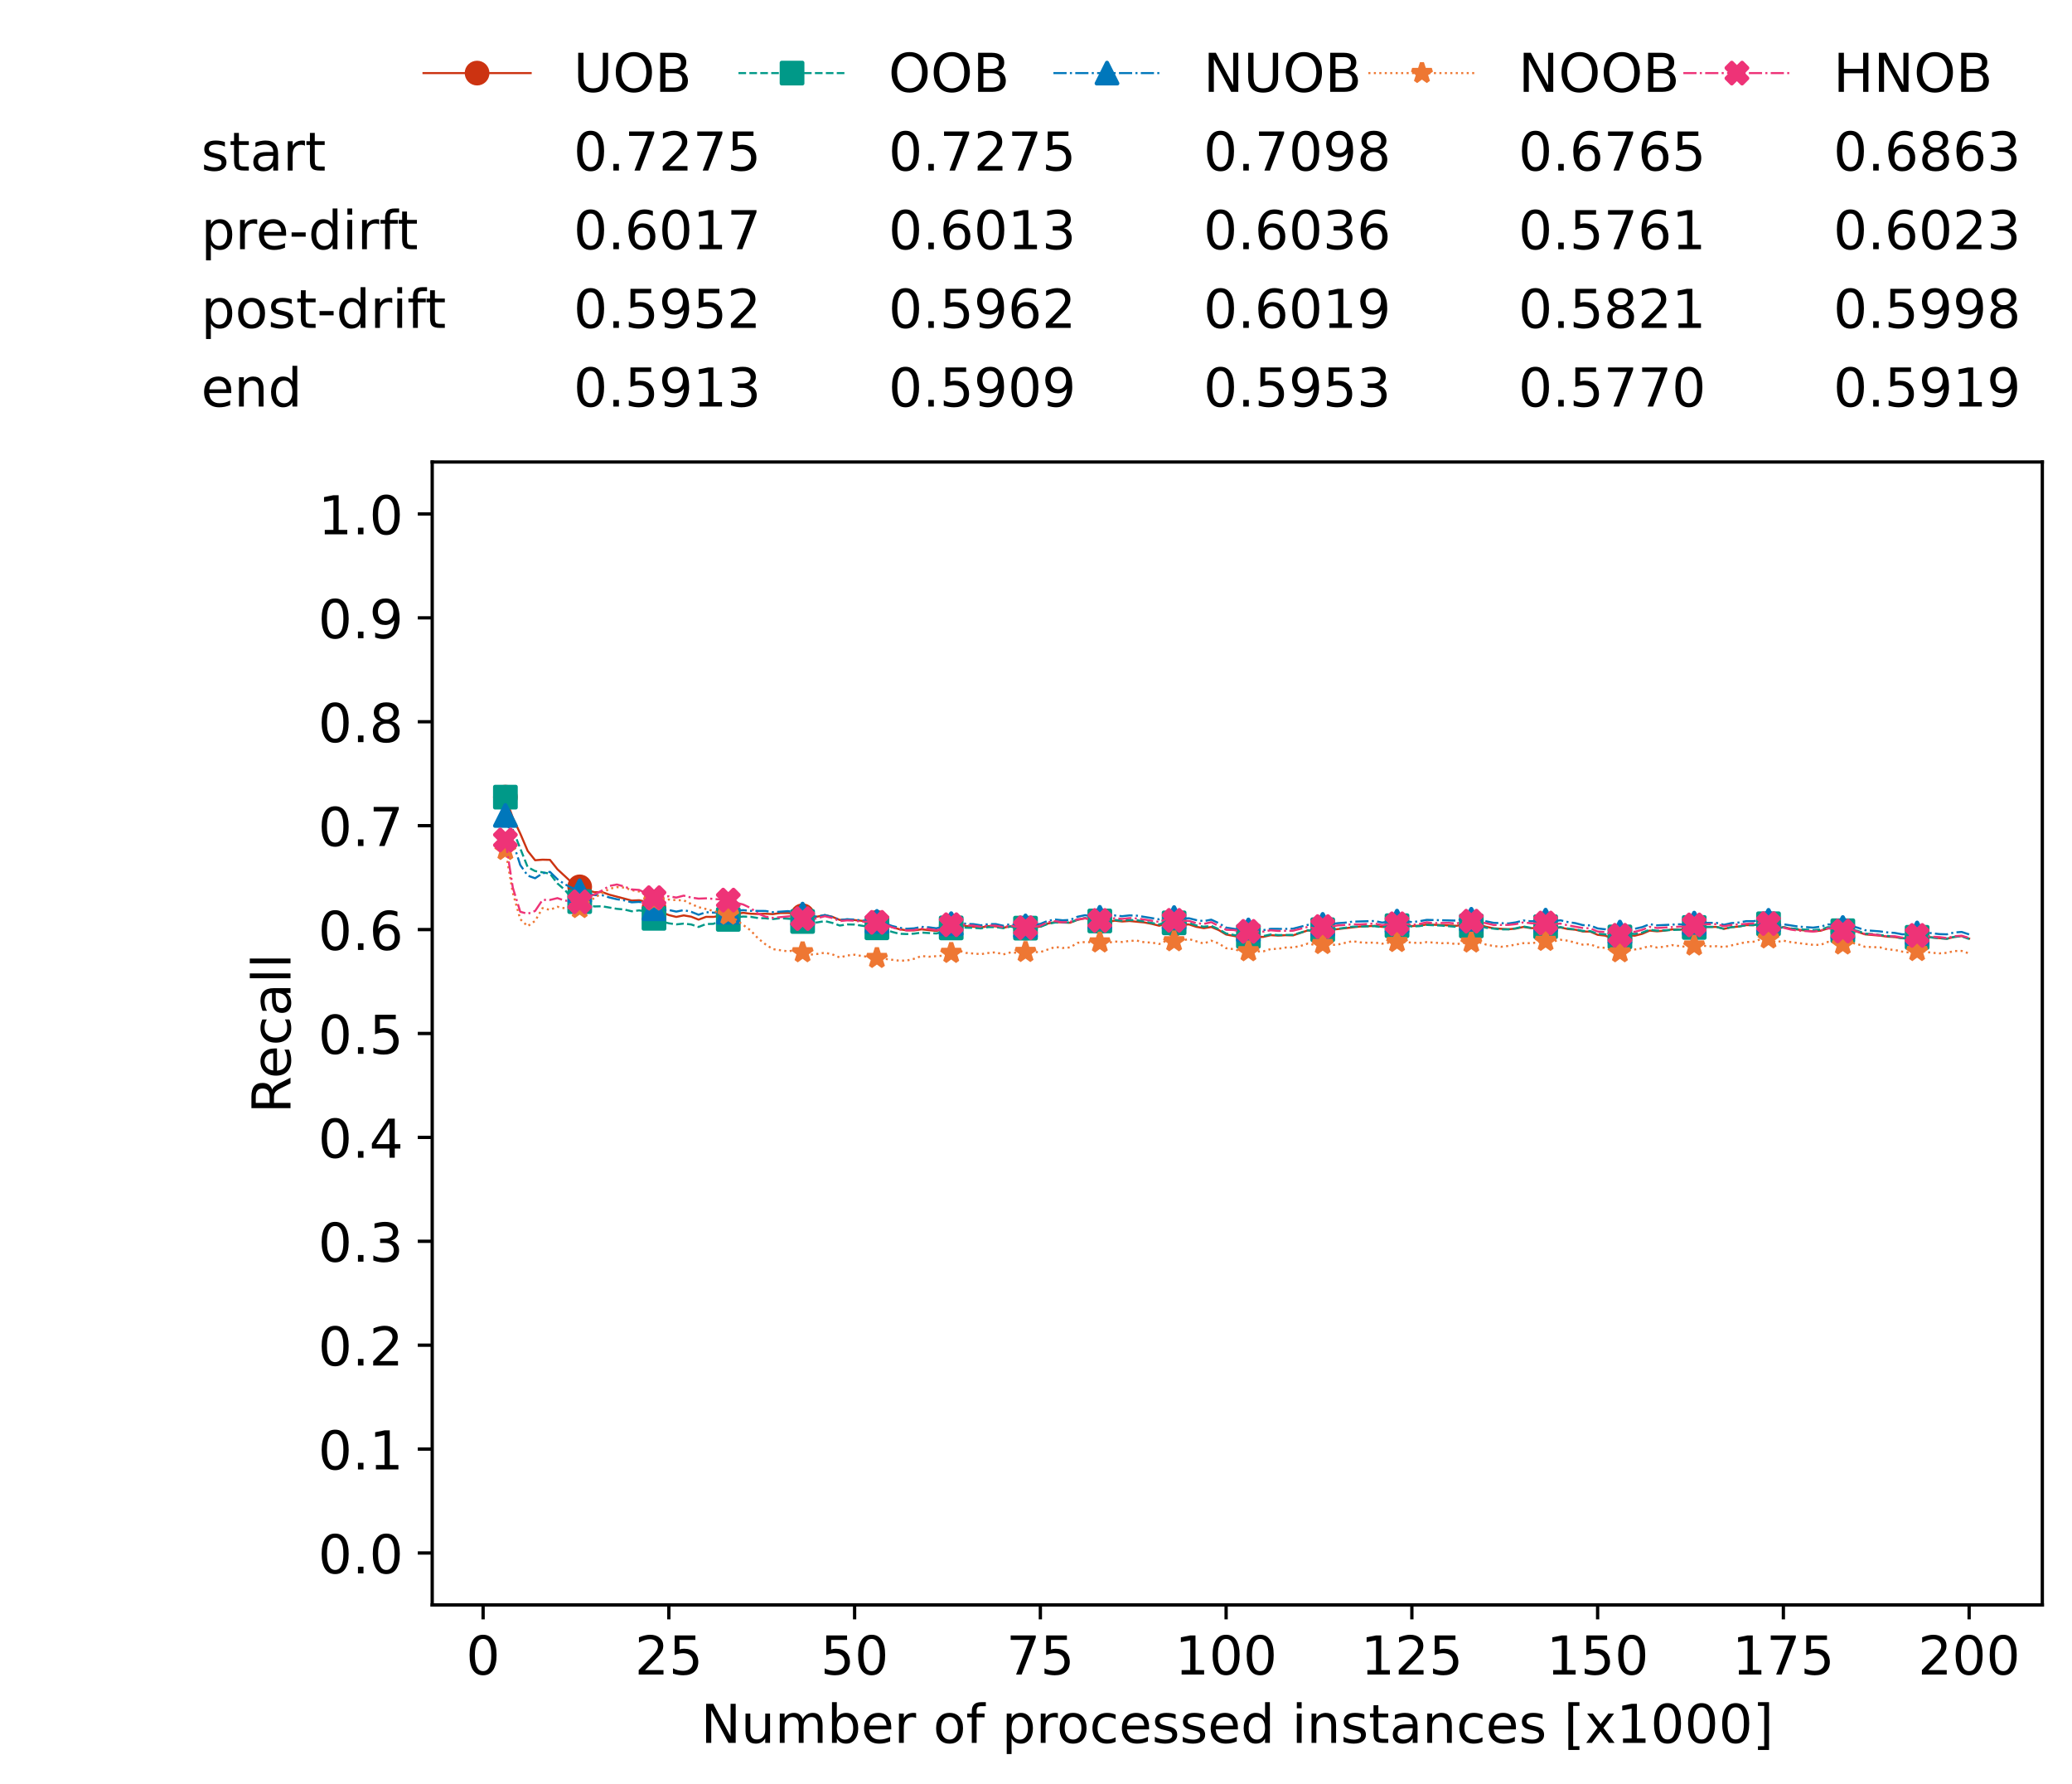 <?xml version="1.0" encoding="utf-8" standalone="no"?>
<!DOCTYPE svg PUBLIC "-//W3C//DTD SVG 1.1//EN"
  "http://www.w3.org/Graphics/SVG/1.1/DTD/svg11.dtd">
<!-- Created with matplotlib (https://matplotlib.org/) -->
<svg height="432.615pt" version="1.1" viewBox="0 0 502.65 432.615" width="502.65pt" xmlns="http://www.w3.org/2000/svg" xmlns:xlink="http://www.w3.org/1999/xlink">
 <defs>
  <style type="text/css">*{stroke-linecap:butt;stroke-linejoin:round;}</style>
 </defs>
 <g id="figure_1">
  <g id="patch_1">
   <path d="M 0 432.615 
L 502.65 432.615 
L 502.65 0 
L 0 0 
z
" style="fill:#ffffff;"/>
  </g>
  <g id="axes_1">
   <g id="patch_2">
    <path d="M 104.85 389.252 
L 495.45 389.252 
L 495.45 112.052 
L 104.85 112.052 
z
" style="fill:#ffffff;"/>
   </g>
   <g id="matplotlib.axis_1">
    <g id="xtick_1">
     <g id="line2d_1">
      <defs>
       <path d="M 0 0 
L 0 3.5 
" id="mac17069332" style="stroke:#000000;stroke-width:0.8;"/>
      </defs>
      <g>
       <use style="stroke:#000000;stroke-width:0.8;" x="117.197" xlink:href="#mac17069332" y="389.252"/>
      </g>
     </g>
     <g id="text_1">
      <!-- 0 -->
      <g transform="translate(113.061 406.13)scale(0.13 -0.13)">
       <defs>
        <path d="M 31.781 66.406 
Q 24.172 66.406 20.328 58.906 
Q 16.5 51.422 16.5 36.375 
Q 16.5 21.391 20.328 13.891 
Q 24.172 6.391 31.781 6.391 
Q 39.453 6.391 43.281 13.891 
Q 47.125 21.391 47.125 36.375 
Q 47.125 51.422 43.281 58.906 
Q 39.453 66.406 31.781 66.406 
z
M 31.781 74.219 
Q 44.047 74.219 50.516 64.516 
Q 56.984 54.828 56.984 36.375 
Q 56.984 17.969 50.516 8.266 
Q 44.047 -1.422 31.781 -1.422 
Q 19.531 -1.422 13.062 8.266 
Q 6.594 17.969 6.594 36.375 
Q 6.594 54.828 13.062 64.516 
Q 19.531 74.219 31.781 74.219 
z
" id="DejaVuSans-48"/>
       </defs>
       <use xlink:href="#DejaVuSans-48"/>
      </g>
     </g>
    </g>
    <g id="xtick_2">
     <g id="line2d_2">
      <g>
       <use style="stroke:#000000;stroke-width:0.8;" x="162.259" xlink:href="#mac17069332" y="389.252"/>
      </g>
     </g>
     <g id="text_2">
      <!-- 25 -->
      <g transform="translate(153.988 406.13)scale(0.13 -0.13)">
       <defs>
        <path d="M 19.188 8.297 
L 53.609 8.297 
L 53.609 0 
L 7.328 0 
L 7.328 8.297 
Q 12.938 14.109 22.625 23.891 
Q 32.328 33.688 34.812 36.531 
Q 39.547 41.844 41.422 45.531 
Q 43.312 49.219 43.312 52.781 
Q 43.312 58.594 39.234 62.25 
Q 35.156 65.922 28.609 65.922 
Q 23.969 65.922 18.812 64.312 
Q 13.672 62.703 7.812 59.422 
L 7.812 69.391 
Q 13.766 71.781 18.938 73 
Q 24.125 74.219 28.422 74.219 
Q 39.75 74.219 46.484 68.547 
Q 53.219 62.891 53.219 53.422 
Q 53.219 48.922 51.531 44.891 
Q 49.859 40.875 45.406 35.406 
Q 44.188 33.984 37.641 27.219 
Q 31.109 20.453 19.188 8.297 
z
" id="DejaVuSans-50"/>
        <path d="M 10.797 72.906 
L 49.516 72.906 
L 49.516 64.594 
L 19.828 64.594 
L 19.828 46.734 
Q 21.969 47.469 24.109 47.828 
Q 26.266 48.188 28.422 48.188 
Q 40.625 48.188 47.75 41.5 
Q 54.891 34.812 54.891 23.391 
Q 54.891 11.625 47.562 5.094 
Q 40.234 -1.422 26.906 -1.422 
Q 22.312 -1.422 17.547 -0.641 
Q 12.797 0.141 7.719 1.703 
L 7.719 11.625 
Q 12.109 9.234 16.797 8.062 
Q 21.484 6.891 26.703 6.891 
Q 35.156 6.891 40.078 11.328 
Q 45.016 15.766 45.016 23.391 
Q 45.016 31 40.078 35.438 
Q 35.156 39.891 26.703 39.891 
Q 22.75 39.891 18.812 39.016 
Q 14.891 38.141 10.797 36.281 
z
" id="DejaVuSans-53"/>
       </defs>
       <use xlink:href="#DejaVuSans-50"/>
       <use x="63.623" xlink:href="#DejaVuSans-53"/>
      </g>
     </g>
    </g>
    <g id="xtick_3">
     <g id="line2d_3">
      <g>
       <use style="stroke:#000000;stroke-width:0.8;" x="207.322" xlink:href="#mac17069332" y="389.252"/>
      </g>
     </g>
     <g id="text_3">
      <!-- 50 -->
      <g transform="translate(199.05 406.13)scale(0.13 -0.13)">
       <use xlink:href="#DejaVuSans-53"/>
       <use x="63.623" xlink:href="#DejaVuSans-48"/>
      </g>
     </g>
    </g>
    <g id="xtick_4">
     <g id="line2d_4">
      <g>
       <use style="stroke:#000000;stroke-width:0.8;" x="252.384" xlink:href="#mac17069332" y="389.252"/>
      </g>
     </g>
     <g id="text_4">
      <!-- 75 -->
      <g transform="translate(244.113 406.13)scale(0.13 -0.13)">
       <defs>
        <path d="M 8.203 72.906 
L 55.078 72.906 
L 55.078 68.703 
L 28.609 0 
L 18.312 0 
L 43.219 64.594 
L 8.203 64.594 
z
" id="DejaVuSans-55"/>
       </defs>
       <use xlink:href="#DejaVuSans-55"/>
       <use x="63.623" xlink:href="#DejaVuSans-53"/>
      </g>
     </g>
    </g>
    <g id="xtick_5">
     <g id="line2d_5">
      <g>
       <use style="stroke:#000000;stroke-width:0.8;" x="297.446" xlink:href="#mac17069332" y="389.252"/>
      </g>
     </g>
     <g id="text_5">
      <!-- 100 -->
      <g transform="translate(285.039 406.13)scale(0.13 -0.13)">
       <defs>
        <path d="M 12.406 8.297 
L 28.516 8.297 
L 28.516 63.922 
L 10.984 60.406 
L 10.984 69.391 
L 28.422 72.906 
L 38.281 72.906 
L 38.281 8.297 
L 54.391 8.297 
L 54.391 0 
L 12.406 0 
z
" id="DejaVuSans-49"/>
       </defs>
       <use xlink:href="#DejaVuSans-49"/>
       <use x="63.623" xlink:href="#DejaVuSans-48"/>
       <use x="127.246" xlink:href="#DejaVuSans-48"/>
      </g>
     </g>
    </g>
    <g id="xtick_6">
     <g id="line2d_6">
      <g>
       <use style="stroke:#000000;stroke-width:0.8;" x="342.509" xlink:href="#mac17069332" y="389.252"/>
      </g>
     </g>
     <g id="text_6">
      <!-- 125 -->
      <g transform="translate(330.102 406.13)scale(0.13 -0.13)">
       <use xlink:href="#DejaVuSans-49"/>
       <use x="63.623" xlink:href="#DejaVuSans-50"/>
       <use x="127.246" xlink:href="#DejaVuSans-53"/>
      </g>
     </g>
    </g>
    <g id="xtick_7">
     <g id="line2d_7">
      <g>
       <use style="stroke:#000000;stroke-width:0.8;" x="387.571" xlink:href="#mac17069332" y="389.252"/>
      </g>
     </g>
     <g id="text_7">
      <!-- 150 -->
      <g transform="translate(375.164 406.13)scale(0.13 -0.13)">
       <use xlink:href="#DejaVuSans-49"/>
       <use x="63.623" xlink:href="#DejaVuSans-53"/>
       <use x="127.246" xlink:href="#DejaVuSans-48"/>
      </g>
     </g>
    </g>
    <g id="xtick_8">
     <g id="line2d_8">
      <g>
       <use style="stroke:#000000;stroke-width:0.8;" x="432.633" xlink:href="#mac17069332" y="389.252"/>
      </g>
     </g>
     <g id="text_8">
      <!-- 175 -->
      <g transform="translate(420.226 406.13)scale(0.13 -0.13)">
       <use xlink:href="#DejaVuSans-49"/>
       <use x="63.623" xlink:href="#DejaVuSans-55"/>
       <use x="127.246" xlink:href="#DejaVuSans-53"/>
      </g>
     </g>
    </g>
    <g id="xtick_9">
     <g id="line2d_9">
      <g>
       <use style="stroke:#000000;stroke-width:0.8;" x="477.695" xlink:href="#mac17069332" y="389.252"/>
      </g>
     </g>
     <g id="text_9">
      <!-- 200 -->
      <g transform="translate(465.289 406.13)scale(0.13 -0.13)">
       <use xlink:href="#DejaVuSans-50"/>
       <use x="63.623" xlink:href="#DejaVuSans-48"/>
       <use x="127.246" xlink:href="#DejaVuSans-48"/>
      </g>
     </g>
    </g>
    <g id="text_10">
     <!-- Number of processed instances [x1000] -->
     <g transform="translate(170.025 422.711)scale(0.13 -0.13)">
      <defs>
       <path d="M 9.812 72.906 
L 23.094 72.906 
L 55.422 11.922 
L 55.422 72.906 
L 64.984 72.906 
L 64.984 0 
L 51.703 0 
L 19.391 60.984 
L 19.391 0 
L 9.812 0 
z
" id="DejaVuSans-78"/>
       <path d="M 8.5 21.578 
L 8.5 54.688 
L 17.484 54.688 
L 17.484 21.922 
Q 17.484 14.156 20.5 10.266 
Q 23.531 6.391 29.594 6.391 
Q 36.859 6.391 41.078 11.031 
Q 45.312 15.672 45.312 23.688 
L 45.312 54.688 
L 54.297 54.688 
L 54.297 0 
L 45.312 0 
L 45.312 8.406 
Q 42.047 3.422 37.719 1 
Q 33.406 -1.422 27.688 -1.422 
Q 18.266 -1.422 13.375 4.438 
Q 8.5 10.297 8.5 21.578 
z
M 31.109 56 
z
" id="DejaVuSans-117"/>
       <path d="M 52 44.188 
Q 55.375 50.25 60.062 53.125 
Q 64.75 56 71.094 56 
Q 79.641 56 84.281 50.016 
Q 88.922 44.047 88.922 33.016 
L 88.922 0 
L 79.891 0 
L 79.891 32.719 
Q 79.891 40.578 77.094 44.375 
Q 74.312 48.188 68.609 48.188 
Q 61.625 48.188 57.562 43.547 
Q 53.516 38.922 53.516 30.906 
L 53.516 0 
L 44.484 0 
L 44.484 32.719 
Q 44.484 40.625 41.703 44.406 
Q 38.922 48.188 33.109 48.188 
Q 26.219 48.188 22.156 43.531 
Q 18.109 38.875 18.109 30.906 
L 18.109 0 
L 9.078 0 
L 9.078 54.688 
L 18.109 54.688 
L 18.109 46.188 
Q 21.188 51.219 25.484 53.609 
Q 29.781 56 35.688 56 
Q 41.656 56 45.828 52.969 
Q 50 49.953 52 44.188 
z
" id="DejaVuSans-109"/>
       <path d="M 48.688 27.297 
Q 48.688 37.203 44.609 42.844 
Q 40.531 48.484 33.406 48.484 
Q 26.266 48.484 22.188 42.844 
Q 18.109 37.203 18.109 27.297 
Q 18.109 17.391 22.188 11.75 
Q 26.266 6.109 33.406 6.109 
Q 40.531 6.109 44.609 11.75 
Q 48.688 17.391 48.688 27.297 
z
M 18.109 46.391 
Q 20.953 51.266 25.266 53.625 
Q 29.594 56 35.594 56 
Q 45.562 56 51.781 48.094 
Q 58.016 40.188 58.016 27.297 
Q 58.016 14.406 51.781 6.484 
Q 45.562 -1.422 35.594 -1.422 
Q 29.594 -1.422 25.266 0.953 
Q 20.953 3.328 18.109 8.203 
L 18.109 0 
L 9.078 0 
L 9.078 75.984 
L 18.109 75.984 
z
" id="DejaVuSans-98"/>
       <path d="M 56.203 29.594 
L 56.203 25.203 
L 14.891 25.203 
Q 15.484 15.922 20.484 11.062 
Q 25.484 6.203 34.422 6.203 
Q 39.594 6.203 44.453 7.469 
Q 49.312 8.734 54.109 11.281 
L 54.109 2.781 
Q 49.266 0.734 44.188 -0.344 
Q 39.109 -1.422 33.891 -1.422 
Q 20.797 -1.422 13.156 6.188 
Q 5.516 13.812 5.516 26.812 
Q 5.516 40.234 12.766 48.109 
Q 20.016 56 32.328 56 
Q 43.359 56 49.781 48.891 
Q 56.203 41.797 56.203 29.594 
z
M 47.219 32.234 
Q 47.125 39.594 43.094 43.984 
Q 39.062 48.391 32.422 48.391 
Q 24.906 48.391 20.391 44.141 
Q 15.875 39.891 15.188 32.172 
z
" id="DejaVuSans-101"/>
       <path d="M 41.109 46.297 
Q 39.594 47.172 37.812 47.578 
Q 36.031 48 33.891 48 
Q 26.266 48 22.188 43.047 
Q 18.109 38.094 18.109 28.812 
L 18.109 0 
L 9.078 0 
L 9.078 54.688 
L 18.109 54.688 
L 18.109 46.188 
Q 20.953 51.172 25.484 53.578 
Q 30.031 56 36.531 56 
Q 37.453 56 38.578 55.875 
Q 39.703 55.766 41.062 55.516 
z
" id="DejaVuSans-114"/>
       <path id="DejaVuSans-32"/>
       <path d="M 30.609 48.391 
Q 23.391 48.391 19.188 42.75 
Q 14.984 37.109 14.984 27.297 
Q 14.984 17.484 19.156 11.844 
Q 23.344 6.203 30.609 6.203 
Q 37.797 6.203 41.984 11.859 
Q 46.188 17.531 46.188 27.297 
Q 46.188 37.016 41.984 42.703 
Q 37.797 48.391 30.609 48.391 
z
M 30.609 56 
Q 42.328 56 49.016 48.375 
Q 55.719 40.766 55.719 27.297 
Q 55.719 13.875 49.016 6.219 
Q 42.328 -1.422 30.609 -1.422 
Q 18.844 -1.422 12.172 6.219 
Q 5.516 13.875 5.516 27.297 
Q 5.516 40.766 12.172 48.375 
Q 18.844 56 30.609 56 
z
" id="DejaVuSans-111"/>
       <path d="M 37.109 75.984 
L 37.109 68.5 
L 28.516 68.5 
Q 23.688 68.5 21.797 66.547 
Q 19.922 64.594 19.922 59.516 
L 19.922 54.688 
L 34.719 54.688 
L 34.719 47.703 
L 19.922 47.703 
L 19.922 0 
L 10.891 0 
L 10.891 47.703 
L 2.297 47.703 
L 2.297 54.688 
L 10.891 54.688 
L 10.891 58.5 
Q 10.891 67.625 15.141 71.797 
Q 19.391 75.984 28.609 75.984 
z
" id="DejaVuSans-102"/>
       <path d="M 18.109 8.203 
L 18.109 -20.797 
L 9.078 -20.797 
L 9.078 54.688 
L 18.109 54.688 
L 18.109 46.391 
Q 20.953 51.266 25.266 53.625 
Q 29.594 56 35.594 56 
Q 45.562 56 51.781 48.094 
Q 58.016 40.188 58.016 27.297 
Q 58.016 14.406 51.781 6.484 
Q 45.562 -1.422 35.594 -1.422 
Q 29.594 -1.422 25.266 0.953 
Q 20.953 3.328 18.109 8.203 
z
M 48.688 27.297 
Q 48.688 37.203 44.609 42.844 
Q 40.531 48.484 33.406 48.484 
Q 26.266 48.484 22.188 42.844 
Q 18.109 37.203 18.109 27.297 
Q 18.109 17.391 22.188 11.75 
Q 26.266 6.109 33.406 6.109 
Q 40.531 6.109 44.609 11.75 
Q 48.688 17.391 48.688 27.297 
z
" id="DejaVuSans-112"/>
       <path d="M 48.781 52.594 
L 48.781 44.188 
Q 44.969 46.297 41.141 47.344 
Q 37.312 48.391 33.406 48.391 
Q 24.656 48.391 19.812 42.844 
Q 14.984 37.312 14.984 27.297 
Q 14.984 17.281 19.812 11.734 
Q 24.656 6.203 33.406 6.203 
Q 37.312 6.203 41.141 7.25 
Q 44.969 8.297 48.781 10.406 
L 48.781 2.094 
Q 45.016 0.344 40.984 -0.531 
Q 36.969 -1.422 32.422 -1.422 
Q 20.062 -1.422 12.781 6.344 
Q 5.516 14.109 5.516 27.297 
Q 5.516 40.672 12.859 48.328 
Q 20.219 56 33.016 56 
Q 37.156 56 41.109 55.141 
Q 45.062 54.297 48.781 52.594 
z
" id="DejaVuSans-99"/>
       <path d="M 44.281 53.078 
L 44.281 44.578 
Q 40.484 46.531 36.375 47.5 
Q 32.281 48.484 27.875 48.484 
Q 21.188 48.484 17.844 46.438 
Q 14.5 44.391 14.5 40.281 
Q 14.5 37.156 16.891 35.375 
Q 19.281 33.594 26.516 31.984 
L 29.594 31.297 
Q 39.156 29.25 43.188 25.516 
Q 47.219 21.781 47.219 15.094 
Q 47.219 7.469 41.188 3.016 
Q 35.156 -1.422 24.609 -1.422 
Q 20.219 -1.422 15.453 -0.562 
Q 10.688 0.297 5.422 2 
L 5.422 11.281 
Q 10.406 8.688 15.234 7.391 
Q 20.062 6.109 24.812 6.109 
Q 31.156 6.109 34.562 8.281 
Q 37.984 10.453 37.984 14.406 
Q 37.984 18.062 35.516 20.016 
Q 33.062 21.969 24.703 23.781 
L 21.578 24.516 
Q 13.234 26.266 9.516 29.906 
Q 5.812 33.547 5.812 39.891 
Q 5.812 47.609 11.281 51.797 
Q 16.75 56 26.812 56 
Q 31.781 56 36.172 55.266 
Q 40.578 54.547 44.281 53.078 
z
" id="DejaVuSans-115"/>
       <path d="M 45.406 46.391 
L 45.406 75.984 
L 54.391 75.984 
L 54.391 0 
L 45.406 0 
L 45.406 8.203 
Q 42.578 3.328 38.25 0.953 
Q 33.938 -1.422 27.875 -1.422 
Q 17.969 -1.422 11.734 6.484 
Q 5.516 14.406 5.516 27.297 
Q 5.516 40.188 11.734 48.094 
Q 17.969 56 27.875 56 
Q 33.938 56 38.25 53.625 
Q 42.578 51.266 45.406 46.391 
z
M 14.797 27.297 
Q 14.797 17.391 18.875 11.75 
Q 22.953 6.109 30.078 6.109 
Q 37.203 6.109 41.297 11.75 
Q 45.406 17.391 45.406 27.297 
Q 45.406 37.203 41.297 42.844 
Q 37.203 48.484 30.078 48.484 
Q 22.953 48.484 18.875 42.844 
Q 14.797 37.203 14.797 27.297 
z
" id="DejaVuSans-100"/>
       <path d="M 9.422 54.688 
L 18.406 54.688 
L 18.406 0 
L 9.422 0 
z
M 9.422 75.984 
L 18.406 75.984 
L 18.406 64.594 
L 9.422 64.594 
z
" id="DejaVuSans-105"/>
       <path d="M 54.891 33.016 
L 54.891 0 
L 45.906 0 
L 45.906 32.719 
Q 45.906 40.484 42.875 44.328 
Q 39.844 48.188 33.797 48.188 
Q 26.516 48.188 22.312 43.547 
Q 18.109 38.922 18.109 30.906 
L 18.109 0 
L 9.078 0 
L 9.078 54.688 
L 18.109 54.688 
L 18.109 46.188 
Q 21.344 51.125 25.703 53.562 
Q 30.078 56 35.797 56 
Q 45.219 56 50.047 50.172 
Q 54.891 44.344 54.891 33.016 
z
" id="DejaVuSans-110"/>
       <path d="M 18.312 70.219 
L 18.312 54.688 
L 36.812 54.688 
L 36.812 47.703 
L 18.312 47.703 
L 18.312 18.016 
Q 18.312 11.328 20.141 9.422 
Q 21.969 7.516 27.594 7.516 
L 36.812 7.516 
L 36.812 0 
L 27.594 0 
Q 17.188 0 13.234 3.875 
Q 9.281 7.766 9.281 18.016 
L 9.281 47.703 
L 2.688 47.703 
L 2.688 54.688 
L 9.281 54.688 
L 9.281 70.219 
z
" id="DejaVuSans-116"/>
       <path d="M 34.281 27.484 
Q 23.391 27.484 19.188 25 
Q 14.984 22.516 14.984 16.5 
Q 14.984 11.719 18.141 8.906 
Q 21.297 6.109 26.703 6.109 
Q 34.188 6.109 38.703 11.406 
Q 43.219 16.703 43.219 25.484 
L 43.219 27.484 
z
M 52.203 31.203 
L 52.203 0 
L 43.219 0 
L 43.219 8.297 
Q 40.141 3.328 35.547 0.953 
Q 30.953 -1.422 24.312 -1.422 
Q 15.922 -1.422 10.953 3.297 
Q 6 8.016 6 15.922 
Q 6 25.141 12.172 29.828 
Q 18.359 34.516 30.609 34.516 
L 43.219 34.516 
L 43.219 35.406 
Q 43.219 41.609 39.141 45 
Q 35.062 48.391 27.688 48.391 
Q 23 48.391 18.547 47.266 
Q 14.109 46.141 10.016 43.891 
L 10.016 52.203 
Q 14.938 54.109 19.578 55.047 
Q 24.219 56 28.609 56 
Q 40.484 56 46.344 49.844 
Q 52.203 43.703 52.203 31.203 
z
" id="DejaVuSans-97"/>
       <path d="M 8.594 75.984 
L 29.297 75.984 
L 29.297 69 
L 17.578 69 
L 17.578 -6.203 
L 29.297 -6.203 
L 29.297 -13.188 
L 8.594 -13.188 
z
" id="DejaVuSans-91"/>
       <path d="M 54.891 54.688 
L 35.109 28.078 
L 55.906 0 
L 45.312 0 
L 29.391 21.484 
L 13.484 0 
L 2.875 0 
L 24.125 28.609 
L 4.688 54.688 
L 15.281 54.688 
L 29.781 35.203 
L 44.281 54.688 
z
" id="DejaVuSans-120"/>
       <path d="M 30.422 75.984 
L 30.422 -13.188 
L 9.719 -13.188 
L 9.719 -6.203 
L 21.391 -6.203 
L 21.391 69 
L 9.719 69 
L 9.719 75.984 
z
" id="DejaVuSans-93"/>
      </defs>
      <use xlink:href="#DejaVuSans-78"/>
      <use x="74.805" xlink:href="#DejaVuSans-117"/>
      <use x="138.184" xlink:href="#DejaVuSans-109"/>
      <use x="235.596" xlink:href="#DejaVuSans-98"/>
      <use x="299.072" xlink:href="#DejaVuSans-101"/>
      <use x="360.596" xlink:href="#DejaVuSans-114"/>
      <use x="401.709" xlink:href="#DejaVuSans-32"/>
      <use x="433.496" xlink:href="#DejaVuSans-111"/>
      <use x="494.678" xlink:href="#DejaVuSans-102"/>
      <use x="529.883" xlink:href="#DejaVuSans-32"/>
      <use x="561.67" xlink:href="#DejaVuSans-112"/>
      <use x="625.146" xlink:href="#DejaVuSans-114"/>
      <use x="664.01" xlink:href="#DejaVuSans-111"/>
      <use x="725.191" xlink:href="#DejaVuSans-99"/>
      <use x="780.172" xlink:href="#DejaVuSans-101"/>
      <use x="841.695" xlink:href="#DejaVuSans-115"/>
      <use x="893.795" xlink:href="#DejaVuSans-115"/>
      <use x="945.895" xlink:href="#DejaVuSans-101"/>
      <use x="1007.418" xlink:href="#DejaVuSans-100"/>
      <use x="1070.895" xlink:href="#DejaVuSans-32"/>
      <use x="1102.682" xlink:href="#DejaVuSans-105"/>
      <use x="1130.465" xlink:href="#DejaVuSans-110"/>
      <use x="1193.844" xlink:href="#DejaVuSans-115"/>
      <use x="1245.943" xlink:href="#DejaVuSans-116"/>
      <use x="1285.152" xlink:href="#DejaVuSans-97"/>
      <use x="1346.432" xlink:href="#DejaVuSans-110"/>
      <use x="1409.811" xlink:href="#DejaVuSans-99"/>
      <use x="1464.791" xlink:href="#DejaVuSans-101"/>
      <use x="1526.314" xlink:href="#DejaVuSans-115"/>
      <use x="1578.414" xlink:href="#DejaVuSans-32"/>
      <use x="1610.201" xlink:href="#DejaVuSans-91"/>
      <use x="1649.215" xlink:href="#DejaVuSans-120"/>
      <use x="1708.395" xlink:href="#DejaVuSans-49"/>
      <use x="1772.018" xlink:href="#DejaVuSans-48"/>
      <use x="1835.641" xlink:href="#DejaVuSans-48"/>
      <use x="1899.264" xlink:href="#DejaVuSans-48"/>
      <use x="1962.887" xlink:href="#DejaVuSans-93"/>
     </g>
    </g>
   </g>
   <g id="matplotlib.axis_2">
    <g id="ytick_1">
     <g id="line2d_10">
      <defs>
       <path d="M 0 0 
L -3.5 0 
" id="mdbbc44c553" style="stroke:#000000;stroke-width:0.8;"/>
      </defs>
      <g>
       <use style="stroke:#000000;stroke-width:0.8;" x="104.85" xlink:href="#mdbbc44c553" y="376.652"/>
      </g>
     </g>
     <g id="text_11">
      <!-- 0.0 -->
      <g transform="translate(77.176 381.591)scale(0.13 -0.13)">
       <defs>
        <path d="M 10.688 12.406 
L 21 12.406 
L 21 0 
L 10.688 0 
z
" id="DejaVuSans-46"/>
       </defs>
       <use xlink:href="#DejaVuSans-48"/>
       <use x="63.623" xlink:href="#DejaVuSans-46"/>
       <use x="95.41" xlink:href="#DejaVuSans-48"/>
      </g>
     </g>
    </g>
    <g id="ytick_2">
     <g id="line2d_11">
      <g>
       <use style="stroke:#000000;stroke-width:0.8;" x="104.85" xlink:href="#mdbbc44c553" y="351.452"/>
      </g>
     </g>
     <g id="text_12">
      <!-- 0.1 -->
      <g transform="translate(77.176 356.391)scale(0.13 -0.13)">
       <use xlink:href="#DejaVuSans-48"/>
       <use x="63.623" xlink:href="#DejaVuSans-46"/>
       <use x="95.41" xlink:href="#DejaVuSans-49"/>
      </g>
     </g>
    </g>
    <g id="ytick_3">
     <g id="line2d_12">
      <g>
       <use style="stroke:#000000;stroke-width:0.8;" x="104.85" xlink:href="#mdbbc44c553" y="326.252"/>
      </g>
     </g>
     <g id="text_13">
      <!-- 0.2 -->
      <g transform="translate(77.176 331.191)scale(0.13 -0.13)">
       <use xlink:href="#DejaVuSans-48"/>
       <use x="63.623" xlink:href="#DejaVuSans-46"/>
       <use x="95.41" xlink:href="#DejaVuSans-50"/>
      </g>
     </g>
    </g>
    <g id="ytick_4">
     <g id="line2d_13">
      <g>
       <use style="stroke:#000000;stroke-width:0.8;" x="104.85" xlink:href="#mdbbc44c553" y="301.052"/>
      </g>
     </g>
     <g id="text_14">
      <!-- 0.3 -->
      <g transform="translate(77.176 305.991)scale(0.13 -0.13)">
       <defs>
        <path d="M 40.578 39.312 
Q 47.656 37.797 51.625 33 
Q 55.609 28.219 55.609 21.188 
Q 55.609 10.406 48.188 4.484 
Q 40.766 -1.422 27.094 -1.422 
Q 22.516 -1.422 17.656 -0.516 
Q 12.797 0.391 7.625 2.203 
L 7.625 11.719 
Q 11.719 9.328 16.594 8.109 
Q 21.484 6.891 26.812 6.891 
Q 36.078 6.891 40.938 10.547 
Q 45.797 14.203 45.797 21.188 
Q 45.797 27.641 41.281 31.266 
Q 36.766 34.906 28.719 34.906 
L 20.219 34.906 
L 20.219 43.016 
L 29.109 43.016 
Q 36.375 43.016 40.234 45.922 
Q 44.094 48.828 44.094 54.297 
Q 44.094 59.906 40.109 62.906 
Q 36.141 65.922 28.719 65.922 
Q 24.656 65.922 20.016 65.031 
Q 15.375 64.156 9.812 62.312 
L 9.812 71.094 
Q 15.438 72.656 20.344 73.438 
Q 25.25 74.219 29.594 74.219 
Q 40.828 74.219 47.359 69.109 
Q 53.906 64.016 53.906 55.328 
Q 53.906 49.266 50.438 45.094 
Q 46.969 40.922 40.578 39.312 
z
" id="DejaVuSans-51"/>
       </defs>
       <use xlink:href="#DejaVuSans-48"/>
       <use x="63.623" xlink:href="#DejaVuSans-46"/>
       <use x="95.41" xlink:href="#DejaVuSans-51"/>
      </g>
     </g>
    </g>
    <g id="ytick_5">
     <g id="line2d_14">
      <g>
       <use style="stroke:#000000;stroke-width:0.8;" x="104.85" xlink:href="#mdbbc44c553" y="275.852"/>
      </g>
     </g>
     <g id="text_15">
      <!-- 0.4 -->
      <g transform="translate(77.176 280.791)scale(0.13 -0.13)">
       <defs>
        <path d="M 37.797 64.312 
L 12.891 25.391 
L 37.797 25.391 
z
M 35.203 72.906 
L 47.609 72.906 
L 47.609 25.391 
L 58.016 25.391 
L 58.016 17.188 
L 47.609 17.188 
L 47.609 0 
L 37.797 0 
L 37.797 17.188 
L 4.891 17.188 
L 4.891 26.703 
z
" id="DejaVuSans-52"/>
       </defs>
       <use xlink:href="#DejaVuSans-48"/>
       <use x="63.623" xlink:href="#DejaVuSans-46"/>
       <use x="95.41" xlink:href="#DejaVuSans-52"/>
      </g>
     </g>
    </g>
    <g id="ytick_6">
     <g id="line2d_15">
      <g>
       <use style="stroke:#000000;stroke-width:0.8;" x="104.85" xlink:href="#mdbbc44c553" y="250.652"/>
      </g>
     </g>
     <g id="text_16">
      <!-- 0.5 -->
      <g transform="translate(77.176 255.591)scale(0.13 -0.13)">
       <use xlink:href="#DejaVuSans-48"/>
       <use x="63.623" xlink:href="#DejaVuSans-46"/>
       <use x="95.41" xlink:href="#DejaVuSans-53"/>
      </g>
     </g>
    </g>
    <g id="ytick_7">
     <g id="line2d_16">
      <g>
       <use style="stroke:#000000;stroke-width:0.8;" x="104.85" xlink:href="#mdbbc44c553" y="225.452"/>
      </g>
     </g>
     <g id="text_17">
      <!-- 0.6 -->
      <g transform="translate(77.176 230.391)scale(0.13 -0.13)">
       <defs>
        <path d="M 33.016 40.375 
Q 26.375 40.375 22.484 35.828 
Q 18.609 31.297 18.609 23.391 
Q 18.609 15.531 22.484 10.953 
Q 26.375 6.391 33.016 6.391 
Q 39.656 6.391 43.531 10.953 
Q 47.406 15.531 47.406 23.391 
Q 47.406 31.297 43.531 35.828 
Q 39.656 40.375 33.016 40.375 
z
M 52.594 71.297 
L 52.594 62.312 
Q 48.875 64.062 45.094 64.984 
Q 41.312 65.922 37.594 65.922 
Q 27.828 65.922 22.672 59.328 
Q 17.531 52.734 16.797 39.406 
Q 19.672 43.656 24.016 45.922 
Q 28.375 48.188 33.594 48.188 
Q 44.578 48.188 50.953 41.516 
Q 57.328 34.859 57.328 23.391 
Q 57.328 12.156 50.688 5.359 
Q 44.047 -1.422 33.016 -1.422 
Q 20.359 -1.422 13.672 8.266 
Q 6.984 17.969 6.984 36.375 
Q 6.984 53.656 15.188 63.938 
Q 23.391 74.219 37.203 74.219 
Q 40.922 74.219 44.703 73.484 
Q 48.484 72.75 52.594 71.297 
z
" id="DejaVuSans-54"/>
       </defs>
       <use xlink:href="#DejaVuSans-48"/>
       <use x="63.623" xlink:href="#DejaVuSans-46"/>
       <use x="95.41" xlink:href="#DejaVuSans-54"/>
      </g>
     </g>
    </g>
    <g id="ytick_8">
     <g id="line2d_17">
      <g>
       <use style="stroke:#000000;stroke-width:0.8;" x="104.85" xlink:href="#mdbbc44c553" y="200.252"/>
      </g>
     </g>
     <g id="text_18">
      <!-- 0.7 -->
      <g transform="translate(77.176 205.191)scale(0.13 -0.13)">
       <use xlink:href="#DejaVuSans-48"/>
       <use x="63.623" xlink:href="#DejaVuSans-46"/>
       <use x="95.41" xlink:href="#DejaVuSans-55"/>
      </g>
     </g>
    </g>
    <g id="ytick_9">
     <g id="line2d_18">
      <g>
       <use style="stroke:#000000;stroke-width:0.8;" x="104.85" xlink:href="#mdbbc44c553" y="175.052"/>
      </g>
     </g>
     <g id="text_19">
      <!-- 0.8 -->
      <g transform="translate(77.176 179.991)scale(0.13 -0.13)">
       <defs>
        <path d="M 31.781 34.625 
Q 24.75 34.625 20.719 30.859 
Q 16.703 27.094 16.703 20.516 
Q 16.703 13.922 20.719 10.156 
Q 24.75 6.391 31.781 6.391 
Q 38.812 6.391 42.859 10.172 
Q 46.922 13.969 46.922 20.516 
Q 46.922 27.094 42.891 30.859 
Q 38.875 34.625 31.781 34.625 
z
M 21.922 38.812 
Q 15.578 40.375 12.031 44.719 
Q 8.5 49.078 8.5 55.328 
Q 8.5 64.062 14.719 69.141 
Q 20.953 74.219 31.781 74.219 
Q 42.672 74.219 48.875 69.141 
Q 55.078 64.062 55.078 55.328 
Q 55.078 49.078 51.531 44.719 
Q 48 40.375 41.703 38.812 
Q 48.828 37.156 52.797 32.312 
Q 56.781 27.484 56.781 20.516 
Q 56.781 9.906 50.312 4.234 
Q 43.844 -1.422 31.781 -1.422 
Q 19.734 -1.422 13.25 4.234 
Q 6.781 9.906 6.781 20.516 
Q 6.781 27.484 10.781 32.312 
Q 14.797 37.156 21.922 38.812 
z
M 18.312 54.391 
Q 18.312 48.734 21.844 45.562 
Q 25.391 42.391 31.781 42.391 
Q 38.141 42.391 41.719 45.562 
Q 45.312 48.734 45.312 54.391 
Q 45.312 60.062 41.719 63.234 
Q 38.141 66.406 31.781 66.406 
Q 25.391 66.406 21.844 63.234 
Q 18.312 60.062 18.312 54.391 
z
" id="DejaVuSans-56"/>
       </defs>
       <use xlink:href="#DejaVuSans-48"/>
       <use x="63.623" xlink:href="#DejaVuSans-46"/>
       <use x="95.41" xlink:href="#DejaVuSans-56"/>
      </g>
     </g>
    </g>
    <g id="ytick_10">
     <g id="line2d_19">
      <g>
       <use style="stroke:#000000;stroke-width:0.8;" x="104.85" xlink:href="#mdbbc44c553" y="149.852"/>
      </g>
     </g>
     <g id="text_20">
      <!-- 0.9 -->
      <g transform="translate(77.176 154.791)scale(0.13 -0.13)">
       <defs>
        <path d="M 10.984 1.516 
L 10.984 10.5 
Q 14.703 8.734 18.5 7.812 
Q 22.312 6.891 25.984 6.891 
Q 35.75 6.891 40.891 13.453 
Q 46.047 20.016 46.781 33.406 
Q 43.953 29.203 39.594 26.953 
Q 35.25 24.703 29.984 24.703 
Q 19.047 24.703 12.672 31.312 
Q 6.297 37.938 6.297 49.422 
Q 6.297 60.641 12.938 67.422 
Q 19.578 74.219 30.609 74.219 
Q 43.266 74.219 49.922 64.516 
Q 56.594 54.828 56.594 36.375 
Q 56.594 19.141 48.406 8.859 
Q 40.234 -1.422 26.422 -1.422 
Q 22.703 -1.422 18.891 -0.688 
Q 15.094 0.047 10.984 1.516 
z
M 30.609 32.422 
Q 37.25 32.422 41.125 36.953 
Q 45.016 41.5 45.016 49.422 
Q 45.016 57.281 41.125 61.844 
Q 37.25 66.406 30.609 66.406 
Q 23.969 66.406 20.094 61.844 
Q 16.219 57.281 16.219 49.422 
Q 16.219 41.5 20.094 36.953 
Q 23.969 32.422 30.609 32.422 
z
" id="DejaVuSans-57"/>
       </defs>
       <use xlink:href="#DejaVuSans-48"/>
       <use x="63.623" xlink:href="#DejaVuSans-46"/>
       <use x="95.41" xlink:href="#DejaVuSans-57"/>
      </g>
     </g>
    </g>
    <g id="ytick_11">
     <g id="line2d_20">
      <g>
       <use style="stroke:#000000;stroke-width:0.8;" x="104.85" xlink:href="#mdbbc44c553" y="124.652"/>
      </g>
     </g>
     <g id="text_21">
      <!-- 1.0 -->
      <g transform="translate(77.176 129.591)scale(0.13 -0.13)">
       <use xlink:href="#DejaVuSans-49"/>
       <use x="63.623" xlink:href="#DejaVuSans-46"/>
       <use x="95.41" xlink:href="#DejaVuSans-48"/>
      </g>
     </g>
    </g>
    <g id="text_22">
     <!-- Recall -->
     <g transform="translate(70.472 270.044)rotate(-90)scale(0.13 -0.13)">
      <defs>
       <path d="M 44.391 34.188 
Q 47.562 33.109 50.562 29.594 
Q 53.562 26.078 56.594 19.922 
L 66.609 0 
L 56 0 
L 46.688 18.703 
Q 43.062 26.031 39.672 28.422 
Q 36.281 30.812 30.422 30.812 
L 19.672 30.812 
L 19.672 0 
L 9.812 0 
L 9.812 72.906 
L 32.078 72.906 
Q 44.578 72.906 50.734 67.672 
Q 56.891 62.453 56.891 51.906 
Q 56.891 45.016 53.688 40.469 
Q 50.484 35.938 44.391 34.188 
z
M 19.672 64.797 
L 19.672 38.922 
L 32.078 38.922 
Q 39.203 38.922 42.844 42.219 
Q 46.484 45.516 46.484 51.906 
Q 46.484 58.297 42.844 61.547 
Q 39.203 64.797 32.078 64.797 
z
" id="DejaVuSans-82"/>
       <path d="M 9.422 75.984 
L 18.406 75.984 
L 18.406 0 
L 9.422 0 
z
" id="DejaVuSans-108"/>
      </defs>
      <use xlink:href="#DejaVuSans-82"/>
      <use x="64.982" xlink:href="#DejaVuSans-101"/>
      <use x="126.506" xlink:href="#DejaVuSans-99"/>
      <use x="181.486" xlink:href="#DejaVuSans-97"/>
      <use x="242.766" xlink:href="#DejaVuSans-108"/>
      <use x="270.549" xlink:href="#DejaVuSans-108"/>
     </g>
    </g>
   </g>
   <g id="line2d_21"/>
   <g id="line2d_22"/>
   <g id="line2d_23"/>
   <g id="line2d_24"/>
   <g id="line2d_25"/>
   <g id="line2d_26">
    <path clip-path="url(#p2e371e09ab)" d="M 122.605 193.334 
L 124.407 198.353 
L 126.21 202.167 
L 128.012 206.381 
L 129.815 208.636 
L 131.617 208.501 
L 133.419 208.547 
L 135.222 210.817 
L 138.827 214.157 
L 140.629 215.091 
L 142.432 215.872 
L 144.234 216.402 
L 146.037 216.348 
L 147.839 216.997 
L 153.247 218.418 
L 155.049 218.338 
L 156.852 218.732 
L 158.654 220.233 
L 160.457 221.224 
L 162.259 221.942 
L 164.062 222.383 
L 165.864 222.015 
L 167.667 222.321 
L 169.469 223.041 
L 171.272 222.368 
L 173.074 222.375 
L 180.284 221.388 
L 182.087 221.606 
L 183.889 221.671 
L 185.692 221.612 
L 187.494 221.702 
L 189.297 221.445 
L 191.099 221.438 
L 192.902 221.544 
L 194.704 222.107 
L 196.507 222.511 
L 198.309 222.304 
L 200.112 221.941 
L 201.914 222.356 
L 203.717 223.123 
L 205.519 222.974 
L 210.927 223.51 
L 212.729 223.721 
L 214.532 224.127 
L 216.334 224.833 
L 218.137 225.362 
L 219.939 225.632 
L 221.742 225.661 
L 223.544 225.402 
L 227.149 225.771 
L 228.952 225.353 
L 230.754 224.576 
L 232.557 224.096 
L 234.359 224.608 
L 237.964 224.947 
L 239.767 224.629 
L 241.569 224.672 
L 243.372 225.013 
L 245.174 224.644 
L 246.976 225.086 
L 248.779 225.102 
L 250.581 224.994 
L 252.384 224.71 
L 254.186 223.996 
L 255.989 223.634 
L 259.594 223.793 
L 261.396 223.093 
L 263.199 222.725 
L 265.001 223.031 
L 266.804 223.487 
L 268.606 223.661 
L 270.409 223.291 
L 272.211 223.493 
L 274.014 223.371 
L 277.619 223.725 
L 279.421 224.066 
L 281.224 224.527 
L 283.026 223.896 
L 286.631 224.286 
L 288.434 224.201 
L 290.236 224.786 
L 292.039 225.108 
L 293.841 224.828 
L 295.644 225.57 
L 297.446 226.654 
L 301.051 227.313 
L 302.854 227.355 
L 306.459 227.224 
L 308.261 226.81 
L 310.064 226.914 
L 311.866 226.814 
L 313.669 226.864 
L 317.274 225.655 
L 319.076 225.835 
L 320.879 225.462 
L 322.681 225.55 
L 329.891 224.716 
L 333.496 224.55 
L 335.299 224.794 
L 337.101 224.48 
L 340.706 224.221 
L 342.509 224.607 
L 344.311 224.499 
L 346.114 224.226 
L 349.719 224.346 
L 353.324 224.541 
L 355.126 224.232 
L 356.928 224.376 
L 358.731 224.274 
L 360.533 224.77 
L 362.336 225.146 
L 365.941 225.377 
L 367.743 225.207 
L 369.546 224.819 
L 371.348 225.093 
L 373.151 225.121 
L 374.953 224.869 
L 376.756 225.204 
L 378.558 224.936 
L 380.361 225.329 
L 382.163 225.485 
L 383.966 225.914 
L 385.768 225.942 
L 387.571 226.72 
L 389.373 226.921 
L 391.176 227.544 
L 392.978 227.659 
L 394.781 226.863 
L 396.583 226.941 
L 398.386 226.485 
L 400.188 225.702 
L 401.991 225.874 
L 403.793 225.72 
L 405.596 225.426 
L 409.201 225.435 
L 411.003 224.986 
L 412.806 224.825 
L 416.411 224.804 
L 418.213 225.287 
L 420.016 224.872 
L 421.818 224.722 
L 423.621 224.367 
L 425.423 224.392 
L 427.226 223.973 
L 429.028 223.974 
L 430.831 225.233 
L 432.633 224.849 
L 434.436 225.262 
L 438.041 225.701 
L 439.843 225.859 
L 441.646 225.731 
L 443.448 225.172 
L 445.251 225.159 
L 447.053 225.938 
L 448.856 225.506 
L 450.658 226.003 
L 452.461 226.616 
L 456.066 226.921 
L 457.868 227.169 
L 459.671 227.27 
L 461.473 227.561 
L 463.276 227.64 
L 466.881 227.179 
L 470.485 227.534 
L 472.288 227.67 
L 474.09 227.244 
L 475.893 227.045 
L 477.695 227.642 
L 477.695 227.642 
" style="fill:none;stroke:#cc3311;stroke-linecap:square;stroke-width:0.5;"/>
    <defs>
     <path d="M 0 2.5 
C 0.663 2.5 1.299 2.237 1.768 1.768 
C 2.237 1.299 2.5 0.663 2.5 0 
C 2.5 -0.663 2.237 -1.299 1.768 -1.768 
C 1.299 -2.237 0.663 -2.5 0 -2.5 
C -0.663 -2.5 -1.299 -2.237 -1.768 -1.768 
C -2.237 -1.299 -2.5 -0.663 -2.5 0 
C -2.5 0.663 -2.237 1.299 -1.768 1.768 
C -1.299 2.237 -0.663 2.5 0 2.5 
z
" id="m846dbf7866" style="stroke:#cc3311;"/>
    </defs>
    <g clip-path="url(#p2e371e09ab)">
     <use style="fill:#cc3311;stroke:#cc3311;" x="122.605" xlink:href="#m846dbf7866" y="193.334"/>
     <use style="fill:#cc3311;stroke:#cc3311;" x="140.629" xlink:href="#m846dbf7866" y="215.091"/>
     <use style="fill:#cc3311;stroke:#cc3311;" x="158.654" xlink:href="#m846dbf7866" y="220.233"/>
     <use style="fill:#cc3311;stroke:#cc3311;" x="176.679" xlink:href="#m846dbf7866" y="221.952"/>
     <use style="fill:#cc3311;stroke:#cc3311;" x="194.704" xlink:href="#m846dbf7866" y="222.107"/>
     <use style="fill:#cc3311;stroke:#cc3311;" x="212.729" xlink:href="#m846dbf7866" y="223.721"/>
     <use style="fill:#cc3311;stroke:#cc3311;" x="230.754" xlink:href="#m846dbf7866" y="224.576"/>
     <use style="fill:#cc3311;stroke:#cc3311;" x="248.779" xlink:href="#m846dbf7866" y="225.102"/>
     <use style="fill:#cc3311;stroke:#cc3311;" x="266.804" xlink:href="#m846dbf7866" y="223.487"/>
     <use style="fill:#cc3311;stroke:#cc3311;" x="284.829" xlink:href="#m846dbf7866" y="224.13"/>
     <use style="fill:#cc3311;stroke:#cc3311;" x="302.854" xlink:href="#m846dbf7866" y="227.355"/>
     <use style="fill:#cc3311;stroke:#cc3311;" x="320.879" xlink:href="#m846dbf7866" y="225.462"/>
     <use style="fill:#cc3311;stroke:#cc3311;" x="338.904" xlink:href="#m846dbf7866" y="224.347"/>
     <use style="fill:#cc3311;stroke:#cc3311;" x="356.928" xlink:href="#m846dbf7866" y="224.376"/>
     <use style="fill:#cc3311;stroke:#cc3311;" x="374.953" xlink:href="#m846dbf7866" y="224.869"/>
     <use style="fill:#cc3311;stroke:#cc3311;" x="392.978" xlink:href="#m846dbf7866" y="227.659"/>
     <use style="fill:#cc3311;stroke:#cc3311;" x="411.003" xlink:href="#m846dbf7866" y="224.986"/>
     <use style="fill:#cc3311;stroke:#cc3311;" x="429.028" xlink:href="#m846dbf7866" y="223.974"/>
     <use style="fill:#cc3311;stroke:#cc3311;" x="447.053" xlink:href="#m846dbf7866" y="225.938"/>
     <use style="fill:#cc3311;stroke:#cc3311;" x="465.078" xlink:href="#m846dbf7866" y="227.385"/>
    </g>
   </g>
   <g id="line2d_27"/>
   <g id="line2d_28"/>
   <g id="line2d_29"/>
   <g id="line2d_30"/>
   <g id="line2d_31">
    <path clip-path="url(#p2e371e09ab)" d="M 122.605 193.334 
L 124.407 201.233 
L 128.012 210.314 
L 129.815 211.263 
L 133.419 211.887 
L 135.222 214.26 
L 137.024 215.833 
L 138.827 217.943 
L 142.432 219.519 
L 144.234 219.845 
L 146.037 219.8 
L 149.642 220.422 
L 151.444 220.585 
L 153.247 221.017 
L 155.049 220.8 
L 156.852 221.071 
L 158.654 222.729 
L 160.457 223.484 
L 162.259 223.933 
L 164.062 224.196 
L 165.864 224.007 
L 167.667 224.213 
L 169.469 224.821 
L 171.272 224.112 
L 173.074 224.065 
L 174.877 223.228 
L 176.679 222.981 
L 178.482 222.479 
L 180.284 222.295 
L 182.087 222.359 
L 183.889 222.653 
L 185.692 222.72 
L 187.494 222.909 
L 189.297 222.7 
L 192.902 222.931 
L 194.704 223.489 
L 196.507 223.867 
L 198.309 223.71 
L 200.112 223.395 
L 201.914 223.836 
L 203.717 224.479 
L 205.519 224.204 
L 207.322 224.237 
L 214.532 225.383 
L 216.334 225.99 
L 218.137 226.469 
L 219.939 226.538 
L 221.742 226.441 
L 223.544 226.183 
L 227.149 226.4 
L 228.952 225.931 
L 230.754 225.05 
L 232.557 224.544 
L 234.359 225.005 
L 236.162 225.03 
L 237.964 225.17 
L 239.767 224.856 
L 241.569 224.848 
L 243.372 225.114 
L 245.174 224.722 
L 246.976 225.139 
L 250.581 224.995 
L 252.384 224.785 
L 254.186 224.071 
L 255.989 223.734 
L 259.594 223.767 
L 261.396 223.041 
L 263.199 222.649 
L 268.606 223.535 
L 270.409 223.116 
L 272.211 223.294 
L 274.014 223.147 
L 275.816 223.164 
L 281.224 224.197 
L 283.026 223.591 
L 286.631 224.011 
L 288.434 223.852 
L 290.236 224.461 
L 292.039 224.758 
L 293.841 224.554 
L 295.644 225.345 
L 297.446 226.405 
L 301.051 227.09 
L 302.854 227.085 
L 304.656 226.959 
L 306.459 227.029 
L 308.261 226.64 
L 310.064 226.793 
L 313.669 226.745 
L 317.274 225.636 
L 319.076 225.789 
L 320.879 225.493 
L 322.681 225.528 
L 328.089 224.76 
L 333.496 224.623 
L 335.299 224.89 
L 337.101 224.553 
L 340.706 224.415 
L 342.509 224.703 
L 344.311 224.621 
L 346.114 224.324 
L 349.719 224.493 
L 353.324 224.792 
L 355.126 224.43 
L 356.928 224.574 
L 358.731 224.521 
L 360.533 225.018 
L 364.138 225.412 
L 365.941 225.396 
L 367.743 225.154 
L 369.546 224.692 
L 371.348 225.017 
L 373.151 225.019 
L 374.953 224.767 
L 376.756 225.127 
L 378.558 224.859 
L 380.361 225.202 
L 382.163 225.409 
L 383.966 225.788 
L 385.768 225.816 
L 387.571 226.465 
L 389.373 226.591 
L 391.176 227.22 
L 392.978 227.233 
L 394.781 226.362 
L 396.583 226.515 
L 398.386 226.188 
L 400.188 225.48 
L 401.991 225.728 
L 409.201 225.388 
L 411.003 224.94 
L 412.806 224.804 
L 416.411 224.805 
L 418.213 225.263 
L 420.016 224.873 
L 421.818 224.724 
L 423.621 224.37 
L 425.423 224.369 
L 427.226 223.998 
L 429.028 224.049 
L 430.831 225.254 
L 432.633 224.895 
L 434.436 225.184 
L 439.843 225.605 
L 441.646 225.451 
L 443.448 224.868 
L 445.251 224.979 
L 447.053 225.733 
L 448.856 225.35 
L 450.658 225.772 
L 452.461 226.436 
L 454.263 226.527 
L 459.671 227.215 
L 461.473 227.556 
L 463.276 227.608 
L 465.078 227.329 
L 466.881 227.227 
L 472.288 227.688 
L 474.09 227.211 
L 475.893 227.089 
L 477.695 227.736 
L 477.695 227.736 
" style="fill:none;stroke:#009988;stroke-dasharray:1.85,0.8;stroke-dashoffset:0;stroke-width:0.5;"/>
    <defs>
     <path d="M -2.5 2.5 
L 2.5 2.5 
L 2.5 -2.5 
L -2.5 -2.5 
z
" id="m93a70d3d9e" style="stroke:#009988;stroke-linejoin:miter;"/>
    </defs>
    <g clip-path="url(#p2e371e09ab)">
     <use style="fill:#009988;stroke:#009988;stroke-linejoin:miter;" x="122.605" xlink:href="#m93a70d3d9e" y="193.334"/>
     <use style="fill:#009988;stroke:#009988;stroke-linejoin:miter;" x="140.629" xlink:href="#m93a70d3d9e" y="218.672"/>
     <use style="fill:#009988;stroke:#009988;stroke-linejoin:miter;" x="158.654" xlink:href="#m93a70d3d9e" y="222.729"/>
     <use style="fill:#009988;stroke:#009988;stroke-linejoin:miter;" x="176.679" xlink:href="#m93a70d3d9e" y="222.981"/>
     <use style="fill:#009988;stroke:#009988;stroke-linejoin:miter;" x="194.704" xlink:href="#m93a70d3d9e" y="223.489"/>
     <use style="fill:#009988;stroke:#009988;stroke-linejoin:miter;" x="212.729" xlink:href="#m93a70d3d9e" y="225.025"/>
     <use style="fill:#009988;stroke:#009988;stroke-linejoin:miter;" x="230.754" xlink:href="#m93a70d3d9e" y="225.05"/>
     <use style="fill:#009988;stroke:#009988;stroke-linejoin:miter;" x="248.779" xlink:href="#m93a70d3d9e" y="225.103"/>
     <use style="fill:#009988;stroke:#009988;stroke-linejoin:miter;" x="266.804" xlink:href="#m93a70d3d9e" y="223.361"/>
     <use style="fill:#009988;stroke:#009988;stroke-linejoin:miter;" x="284.829" xlink:href="#m93a70d3d9e" y="223.826"/>
     <use style="fill:#009988;stroke:#009988;stroke-linejoin:miter;" x="302.854" xlink:href="#m93a70d3d9e" y="227.085"/>
     <use style="fill:#009988;stroke:#009988;stroke-linejoin:miter;" x="320.879" xlink:href="#m93a70d3d9e" y="225.493"/>
     <use style="fill:#009988;stroke:#009988;stroke-linejoin:miter;" x="338.904" xlink:href="#m93a70d3d9e" y="224.517"/>
     <use style="fill:#009988;stroke:#009988;stroke-linejoin:miter;" x="356.928" xlink:href="#m93a70d3d9e" y="224.574"/>
     <use style="fill:#009988;stroke:#009988;stroke-linejoin:miter;" x="374.953" xlink:href="#m93a70d3d9e" y="224.767"/>
     <use style="fill:#009988;stroke:#009988;stroke-linejoin:miter;" x="392.978" xlink:href="#m93a70d3d9e" y="227.233"/>
     <use style="fill:#009988;stroke:#009988;stroke-linejoin:miter;" x="411.003" xlink:href="#m93a70d3d9e" y="224.94"/>
     <use style="fill:#009988;stroke:#009988;stroke-linejoin:miter;" x="429.028" xlink:href="#m93a70d3d9e" y="224.049"/>
     <use style="fill:#009988;stroke:#009988;stroke-linejoin:miter;" x="447.053" xlink:href="#m93a70d3d9e" y="225.733"/>
     <use style="fill:#009988;stroke:#009988;stroke-linejoin:miter;" x="465.078" xlink:href="#m93a70d3d9e" y="227.329"/>
    </g>
   </g>
   <g id="line2d_32"/>
   <g id="line2d_33"/>
   <g id="line2d_34"/>
   <g id="line2d_35"/>
   <g id="line2d_36">
    <path clip-path="url(#p2e371e09ab)" d="M 122.605 197.781 
L 124.407 204.177 
L 126.21 209.8 
L 128.012 212.361 
L 129.815 213.005 
L 131.617 211.809 
L 133.419 211.459 
L 135.222 213.234 
L 137.024 214.467 
L 138.827 215.369 
L 142.432 216.755 
L 144.234 217.102 
L 146.037 217.107 
L 147.839 217.671 
L 149.642 218.098 
L 151.444 218.369 
L 153.247 218.843 
L 155.049 218.741 
L 156.852 219.067 
L 158.654 220.398 
L 160.457 220.799 
L 162.259 220.707 
L 164.062 221.096 
L 165.864 220.734 
L 167.667 221.139 
L 169.469 221.859 
L 171.272 221.238 
L 173.074 221.347 
L 176.679 221.26 
L 178.482 220.904 
L 180.284 220.745 
L 182.087 220.911 
L 185.692 220.943 
L 187.494 221.232 
L 191.099 220.985 
L 192.902 221.164 
L 196.507 222.309 
L 198.309 222.3 
L 200.112 221.937 
L 201.914 222.4 
L 203.717 223.142 
L 205.519 222.968 
L 207.322 223.026 
L 209.124 223.269 
L 212.729 223.469 
L 214.532 223.874 
L 216.334 224.555 
L 218.137 225.009 
L 219.939 225.256 
L 221.742 225.157 
L 223.544 224.798 
L 225.347 224.901 
L 227.149 225.149 
L 228.952 224.754 
L 230.754 224.024 
L 232.557 223.569 
L 234.359 224.082 
L 236.162 224.132 
L 237.964 224.422 
L 239.767 224.129 
L 241.569 224.121 
L 243.372 224.534 
L 245.174 224.113 
L 246.976 224.526 
L 248.779 224.565 
L 252.384 224.076 
L 254.186 223.338 
L 255.989 223.025 
L 257.791 223.204 
L 259.594 223.115 
L 261.396 222.341 
L 263.199 221.972 
L 266.804 222.485 
L 268.606 222.427 
L 270.409 222.032 
L 272.211 222.212 
L 274.014 222.015 
L 275.816 222.085 
L 281.224 222.966 
L 283.026 222.357 
L 286.631 222.795 
L 288.434 222.71 
L 290.236 223.159 
L 292.039 223.404 
L 293.841 223.052 
L 295.644 223.89 
L 297.446 224.974 
L 301.051 225.544 
L 306.459 225.594 
L 308.261 225.278 
L 311.866 225.287 
L 313.669 225.243 
L 317.274 224.315 
L 319.076 224.494 
L 320.879 224.198 
L 322.681 224.186 
L 324.484 223.903 
L 326.286 223.784 
L 328.089 223.536 
L 333.496 223.373 
L 335.299 223.757 
L 337.101 223.495 
L 340.706 223.352 
L 342.509 223.641 
L 344.311 223.431 
L 346.114 223.1 
L 349.719 223.189 
L 353.324 223.28 
L 355.126 222.839 
L 356.928 222.956 
L 358.731 222.93 
L 360.533 223.452 
L 362.336 223.823 
L 365.941 223.972 
L 367.743 223.701 
L 369.546 223.242 
L 371.348 223.438 
L 373.151 223.366 
L 374.953 223.166 
L 376.756 223.45 
L 378.558 223.206 
L 380.361 223.63 
L 382.163 223.891 
L 383.966 224.368 
L 385.768 224.447 
L 387.571 225.175 
L 389.373 225.38 
L 391.176 226.019 
L 392.978 226.059 
L 394.781 225.21 
L 396.583 225.26 
L 398.386 224.859 
L 400.188 224.15 
L 401.991 224.425 
L 407.398 224.173 
L 409.201 224.313 
L 411.003 223.89 
L 414.608 223.826 
L 416.411 223.826 
L 418.213 224.306 
L 420.016 223.891 
L 421.818 223.741 
L 423.621 223.413 
L 425.423 223.411 
L 427.226 223.137 
L 429.028 223.214 
L 430.831 224.498 
L 432.633 224.164 
L 436.238 224.726 
L 439.843 224.979 
L 441.646 224.751 
L 443.448 224.217 
L 445.251 224.254 
L 447.053 224.958 
L 448.856 224.525 
L 450.658 224.996 
L 452.461 225.609 
L 456.066 225.892 
L 457.868 226.14 
L 459.671 226.264 
L 461.473 226.605 
L 463.276 226.553 
L 465.078 226.273 
L 466.881 226.121 
L 470.485 226.551 
L 472.288 226.608 
L 474.09 226.154 
L 475.893 226.032 
L 477.695 226.626 
L 477.695 226.626 
" style="fill:none;stroke:#0077bb;stroke-dasharray:3.2,0.8,0.5,0.8;stroke-dashoffset:0;stroke-width:0.5;"/>
    <defs>
     <path d="M 0 -2.5 
L -2.5 2.5 
L 2.5 2.5 
z
" id="m6ea1a10074" style="stroke:#0077bb;stroke-linejoin:miter;"/>
    </defs>
    <g clip-path="url(#p2e371e09ab)">
     <use style="fill:#0077bb;stroke:#0077bb;stroke-linejoin:miter;" x="122.605" xlink:href="#m6ea1a10074" y="197.781"/>
     <use style="fill:#0077bb;stroke:#0077bb;stroke-linejoin:miter;" x="140.629" xlink:href="#m6ea1a10074" y="216.054"/>
     <use style="fill:#0077bb;stroke:#0077bb;stroke-linejoin:miter;" x="158.654" xlink:href="#m6ea1a10074" y="220.398"/>
     <use style="fill:#0077bb;stroke:#0077bb;stroke-linejoin:miter;" x="176.679" xlink:href="#m6ea1a10074" y="221.26"/>
     <use style="fill:#0077bb;stroke:#0077bb;stroke-linejoin:miter;" x="194.704" xlink:href="#m6ea1a10074" y="221.7"/>
     <use style="fill:#0077bb;stroke:#0077bb;stroke-linejoin:miter;" x="212.729" xlink:href="#m6ea1a10074" y="223.469"/>
     <use style="fill:#0077bb;stroke:#0077bb;stroke-linejoin:miter;" x="230.754" xlink:href="#m6ea1a10074" y="224.024"/>
     <use style="fill:#0077bb;stroke:#0077bb;stroke-linejoin:miter;" x="248.779" xlink:href="#m6ea1a10074" y="224.565"/>
     <use style="fill:#0077bb;stroke:#0077bb;stroke-linejoin:miter;" x="266.804" xlink:href="#m6ea1a10074" y="222.485"/>
     <use style="fill:#0077bb;stroke:#0077bb;stroke-linejoin:miter;" x="284.829" xlink:href="#m6ea1a10074" y="222.542"/>
     <use style="fill:#0077bb;stroke:#0077bb;stroke-linejoin:miter;" x="302.854" xlink:href="#m6ea1a10074" y="225.541"/>
     <use style="fill:#0077bb;stroke:#0077bb;stroke-linejoin:miter;" x="320.879" xlink:href="#m6ea1a10074" y="224.198"/>
     <use style="fill:#0077bb;stroke:#0077bb;stroke-linejoin:miter;" x="338.904" xlink:href="#m6ea1a10074" y="223.406"/>
     <use style="fill:#0077bb;stroke:#0077bb;stroke-linejoin:miter;" x="356.928" xlink:href="#m6ea1a10074" y="222.956"/>
     <use style="fill:#0077bb;stroke:#0077bb;stroke-linejoin:miter;" x="374.953" xlink:href="#m6ea1a10074" y="223.166"/>
     <use style="fill:#0077bb;stroke:#0077bb;stroke-linejoin:miter;" x="392.978" xlink:href="#m6ea1a10074" y="226.059"/>
     <use style="fill:#0077bb;stroke:#0077bb;stroke-linejoin:miter;" x="411.003" xlink:href="#m6ea1a10074" y="223.89"/>
     <use style="fill:#0077bb;stroke:#0077bb;stroke-linejoin:miter;" x="429.028" xlink:href="#m6ea1a10074" y="223.214"/>
     <use style="fill:#0077bb;stroke:#0077bb;stroke-linejoin:miter;" x="447.053" xlink:href="#m6ea1a10074" y="224.958"/>
     <use style="fill:#0077bb;stroke:#0077bb;stroke-linejoin:miter;" x="465.078" xlink:href="#m6ea1a10074" y="226.273"/>
    </g>
   </g>
   <g id="line2d_37"/>
   <g id="line2d_38"/>
   <g id="line2d_39"/>
   <g id="line2d_40"/>
   <g id="line2d_41">
    <path clip-path="url(#p2e371e09ab)" d="M 122.605 206.181 
L 124.407 216.537 
L 126.21 222.934 
L 128.012 224.634 
L 129.815 223.343 
L 131.617 220.258 
L 133.419 220.667 
L 135.222 219.925 
L 137.024 220.3 
L 138.827 220.205 
L 140.629 220.265 
L 144.234 217.738 
L 147.839 215.559 
L 149.642 215.17 
L 151.444 215.268 
L 153.247 215.887 
L 155.049 216.222 
L 156.852 217.172 
L 158.654 218.451 
L 160.457 218.42 
L 162.259 218.164 
L 164.062 218.328 
L 165.864 218.352 
L 167.667 219.254 
L 169.469 220.014 
L 173.074 220.931 
L 174.877 221.558 
L 176.679 221.842 
L 178.482 222.999 
L 182.087 225.651 
L 183.889 227.581 
L 185.692 229.032 
L 187.494 230.194 
L 191.099 230.727 
L 192.902 230.484 
L 196.507 231.54 
L 198.309 231.362 
L 200.112 231.063 
L 201.914 231.464 
L 203.717 232.226 
L 205.519 231.738 
L 207.322 231.551 
L 209.124 231.876 
L 218.137 232.993 
L 219.939 232.981 
L 221.742 232.54 
L 223.544 231.862 
L 225.347 232.034 
L 228.952 231.77 
L 232.557 230.557 
L 234.359 231.11 
L 237.964 231.415 
L 239.767 231.13 
L 241.569 230.959 
L 243.372 231.486 
L 245.174 230.983 
L 246.976 231.122 
L 248.779 230.917 
L 252.384 230.916 
L 255.989 229.665 
L 257.791 229.917 
L 259.594 229.784 
L 261.396 228.673 
L 263.199 228.466 
L 268.606 228.711 
L 270.409 228.345 
L 272.211 228.466 
L 274.014 228.2 
L 275.816 228.133 
L 277.619 228.545 
L 279.421 228.603 
L 281.224 228.955 
L 283.026 228.121 
L 284.829 228.326 
L 286.631 228.135 
L 288.434 227.752 
L 292.039 228.857 
L 293.841 228.144 
L 295.644 228.816 
L 297.446 229.97 
L 299.249 230.199 
L 301.051 230.68 
L 304.656 230.754 
L 306.459 230.747 
L 308.261 230.171 
L 310.064 230.124 
L 311.866 229.813 
L 313.669 229.786 
L 315.471 229.442 
L 317.274 228.842 
L 319.076 229.21 
L 320.879 228.991 
L 322.681 229.208 
L 324.484 229.104 
L 328.089 228.262 
L 329.891 228.541 
L 331.694 228.655 
L 333.496 228.598 
L 335.299 228.88 
L 337.101 228.602 
L 340.706 228.479 
L 344.311 228.735 
L 346.114 228.491 
L 349.719 228.758 
L 351.521 228.719 
L 353.324 229 
L 355.126 228.69 
L 358.731 228.525 
L 360.533 229.095 
L 362.336 229.436 
L 364.138 229.635 
L 365.941 229.424 
L 369.546 228.745 
L 371.348 228.745 
L 373.151 228.584 
L 374.953 228.229 
L 376.756 228.341 
L 378.558 227.928 
L 380.361 228.153 
L 383.966 229.116 
L 385.768 229.011 
L 387.571 229.734 
L 389.373 229.894 
L 391.176 230.602 
L 392.978 230.989 
L 394.781 230.354 
L 396.583 230.285 
L 398.386 229.994 
L 400.188 229.411 
L 401.991 229.807 
L 403.793 229.602 
L 405.596 229.222 
L 409.201 229.676 
L 411.003 229.355 
L 412.806 229.323 
L 414.608 229.521 
L 416.411 229.49 
L 418.213 229.702 
L 423.621 228.492 
L 425.423 228.4 
L 427.226 227.763 
L 429.028 227.632 
L 430.831 228.523 
L 432.633 228.14 
L 434.436 228.502 
L 439.843 229.161 
L 441.646 229.169 
L 443.448 228.44 
L 445.251 228.371 
L 447.053 229.097 
L 448.856 228.585 
L 450.658 228.987 
L 452.461 229.649 
L 456.066 229.762 
L 457.868 230.262 
L 459.671 230.392 
L 461.473 230.807 
L 463.276 231.041 
L 465.078 230.693 
L 466.881 230.812 
L 468.683 231.082 
L 470.485 231.225 
L 472.288 231.099 
L 474.09 230.654 
L 475.893 230.639 
L 477.695 231.247 
L 477.695 231.247 
" style="fill:none;stroke:#ee7733;stroke-dasharray:0.5,0.825;stroke-dashoffset:0;stroke-width:0.5;"/>
    <defs>
     <path d="M 0 -2.5 
L -0.561 -0.773 
L -2.378 -0.773 
L -0.908 0.295 
L -1.469 2.023 
L -0 0.955 
L 1.469 2.023 
L 0.908 0.295 
L 2.378 -0.773 
L 0.561 -0.773 
z
" id="ma4a19df238" style="stroke:#ee7733;stroke-linejoin:bevel;"/>
    </defs>
    <g clip-path="url(#p2e371e09ab)">
     <use style="fill:#ee7733;stroke:#ee7733;stroke-linejoin:bevel;" x="122.605" xlink:href="#ma4a19df238" y="206.181"/>
     <use style="fill:#ee7733;stroke:#ee7733;stroke-linejoin:bevel;" x="140.629" xlink:href="#ma4a19df238" y="220.265"/>
     <use style="fill:#ee7733;stroke:#ee7733;stroke-linejoin:bevel;" x="158.654" xlink:href="#ma4a19df238" y="218.451"/>
     <use style="fill:#ee7733;stroke:#ee7733;stroke-linejoin:bevel;" x="176.679" xlink:href="#ma4a19df238" y="221.842"/>
     <use style="fill:#ee7733;stroke:#ee7733;stroke-linejoin:bevel;" x="194.704" xlink:href="#ma4a19df238" y="230.984"/>
     <use style="fill:#ee7733;stroke:#ee7733;stroke-linejoin:bevel;" x="212.729" xlink:href="#ma4a19df238" y="232.366"/>
     <use style="fill:#ee7733;stroke:#ee7733;stroke-linejoin:bevel;" x="230.754" xlink:href="#ma4a19df238" y="231.144"/>
     <use style="fill:#ee7733;stroke:#ee7733;stroke-linejoin:bevel;" x="248.779" xlink:href="#ma4a19df238" y="230.917"/>
     <use style="fill:#ee7733;stroke:#ee7733;stroke-linejoin:bevel;" x="266.804" xlink:href="#ma4a19df238" y="228.608"/>
     <use style="fill:#ee7733;stroke:#ee7733;stroke-linejoin:bevel;" x="284.829" xlink:href="#ma4a19df238" y="228.326"/>
     <use style="fill:#ee7733;stroke:#ee7733;stroke-linejoin:bevel;" x="302.854" xlink:href="#ma4a19df238" y="230.74"/>
     <use style="fill:#ee7733;stroke:#ee7733;stroke-linejoin:bevel;" x="320.879" xlink:href="#ma4a19df238" y="228.991"/>
     <use style="fill:#ee7733;stroke:#ee7733;stroke-linejoin:bevel;" x="338.904" xlink:href="#ma4a19df238" y="228.502"/>
     <use style="fill:#ee7733;stroke:#ee7733;stroke-linejoin:bevel;" x="356.928" xlink:href="#ma4a19df238" y="228.629"/>
     <use style="fill:#ee7733;stroke:#ee7733;stroke-linejoin:bevel;" x="374.953" xlink:href="#ma4a19df238" y="228.229"/>
     <use style="fill:#ee7733;stroke:#ee7733;stroke-linejoin:bevel;" x="392.978" xlink:href="#ma4a19df238" y="230.989"/>
     <use style="fill:#ee7733;stroke:#ee7733;stroke-linejoin:bevel;" x="411.003" xlink:href="#ma4a19df238" y="229.355"/>
     <use style="fill:#ee7733;stroke:#ee7733;stroke-linejoin:bevel;" x="429.028" xlink:href="#ma4a19df238" y="227.632"/>
     <use style="fill:#ee7733;stroke:#ee7733;stroke-linejoin:bevel;" x="447.053" xlink:href="#ma4a19df238" y="229.097"/>
     <use style="fill:#ee7733;stroke:#ee7733;stroke-linejoin:bevel;" x="465.078" xlink:href="#ma4a19df238" y="230.693"/>
    </g>
   </g>
   <g id="line2d_42"/>
   <g id="line2d_43"/>
   <g id="line2d_44"/>
   <g id="line2d_45"/>
   <g id="line2d_46">
    <path clip-path="url(#p2e371e09ab)" d="M 122.605 203.711 
L 124.407 215.301 
L 126.21 221.131 
L 128.012 221.625 
L 129.815 220.935 
L 131.617 218.252 
L 133.419 218.267 
L 135.222 217.824 
L 137.024 218.433 
L 138.827 218.525 
L 140.629 218.738 
L 142.432 217.579 
L 144.234 216.943 
L 146.037 215.974 
L 147.839 214.87 
L 149.642 214.525 
L 151.444 215.006 
L 153.247 215.721 
L 155.049 215.835 
L 156.852 216.686 
L 158.654 217.72 
L 162.259 217.378 
L 164.062 217.692 
L 165.864 217.224 
L 167.667 217.68 
L 169.469 217.949 
L 171.272 217.875 
L 176.679 218.306 
L 178.482 218.931 
L 180.284 219.37 
L 182.087 220.226 
L 183.889 221.574 
L 185.692 222.324 
L 187.494 222.612 
L 192.902 222.094 
L 194.704 222.808 
L 196.507 223.135 
L 200.112 222.214 
L 201.914 222.652 
L 203.717 223.395 
L 205.519 223.22 
L 207.322 223.303 
L 209.124 223.546 
L 210.927 223.562 
L 212.729 223.697 
L 214.532 224.103 
L 216.334 224.885 
L 218.137 225.414 
L 219.939 225.661 
L 221.742 225.562 
L 223.544 225.203 
L 225.347 225.305 
L 227.149 225.604 
L 228.952 225.183 
L 230.754 224.275 
L 232.557 223.82 
L 234.359 224.431 
L 236.162 224.481 
L 237.964 224.772 
L 239.767 224.478 
L 241.569 224.495 
L 243.372 224.884 
L 245.174 224.462 
L 246.976 224.926 
L 248.779 224.992 
L 250.581 224.884 
L 252.384 224.5 
L 254.186 223.686 
L 255.989 223.424 
L 257.791 223.68 
L 259.594 223.591 
L 261.396 222.963 
L 263.199 222.724 
L 266.804 223.237 
L 268.606 223.179 
L 270.409 222.686 
L 272.211 222.866 
L 274.014 222.669 
L 275.816 222.739 
L 281.224 223.595 
L 283.026 222.882 
L 284.829 223.219 
L 288.434 223.361 
L 290.236 223.888 
L 292.039 224.082 
L 293.841 223.653 
L 297.446 225.503 
L 299.249 225.562 
L 301.051 225.892 
L 306.459 225.943 
L 308.261 225.626 
L 310.064 225.78 
L 313.669 225.734 
L 317.274 224.806 
L 319.076 225.199 
L 320.879 224.724 
L 322.681 224.765 
L 324.484 224.459 
L 328.089 224.181 
L 329.891 224.211 
L 333.496 223.994 
L 335.299 224.379 
L 337.101 224.116 
L 340.706 224.024 
L 342.509 224.313 
L 344.311 224.103 
L 346.114 223.675 
L 347.916 223.888 
L 351.521 223.833 
L 353.324 224.009 
L 355.126 223.406 
L 358.731 223.493 
L 362.336 224.342 
L 365.941 224.322 
L 367.743 224.127 
L 369.546 223.716 
L 371.348 223.912 
L 373.151 223.99 
L 374.953 223.865 
L 376.756 224.149 
L 378.558 224.003 
L 380.361 224.427 
L 383.966 225.069 
L 385.768 225.148 
L 387.571 225.927 
L 389.373 226.055 
L 391.176 226.694 
L 392.978 226.838 
L 394.781 225.89 
L 396.583 225.992 
L 398.386 225.51 
L 400.188 224.801 
L 401.991 225.076 
L 407.398 224.752 
L 409.201 224.743 
L 411.003 224.321 
L 414.608 224.134 
L 416.411 224.133 
L 418.213 224.641 
L 420.016 224.318 
L 427.226 223.82 
L 429.028 223.993 
L 430.831 225.223 
L 432.633 224.994 
L 434.436 225.457 
L 436.238 225.705 
L 439.843 225.931 
L 441.646 225.702 
L 443.448 225.167 
L 445.251 225.204 
L 447.053 225.807 
L 448.856 225.374 
L 452.461 226.534 
L 454.263 226.626 
L 457.868 227.09 
L 459.671 227.064 
L 461.473 227.405 
L 463.276 227.249 
L 465.078 226.872 
L 466.881 226.917 
L 468.683 227.187 
L 470.485 227.274 
L 472.288 227.509 
L 474.09 227.055 
L 475.893 226.933 
L 477.695 227.502 
L 477.695 227.502 
" style="fill:none;stroke:#ee3377;stroke-dasharray:3.2,0.8,0.5,0.8;stroke-dashoffset:0;stroke-width:0.5;"/>
    <defs>
     <path d="M -1.25 2.5 
L 0 1.25 
L 1.25 2.5 
L 2.5 1.25 
L 1.25 0 
L 2.5 -1.25 
L 1.25 -2.5 
L 0 -1.25 
L -1.25 -2.5 
L -2.5 -1.25 
L -1.25 0 
L -2.5 1.25 
z
" id="mfe7af3acf7" style="stroke:#ee3377;stroke-linejoin:miter;"/>
    </defs>
    <g clip-path="url(#p2e371e09ab)">
     <use style="fill:#ee3377;stroke:#ee3377;stroke-linejoin:miter;" x="122.605" xlink:href="#mfe7af3acf7" y="203.711"/>
     <use style="fill:#ee3377;stroke:#ee3377;stroke-linejoin:miter;" x="140.629" xlink:href="#mfe7af3acf7" y="218.738"/>
     <use style="fill:#ee3377;stroke:#ee3377;stroke-linejoin:miter;" x="158.654" xlink:href="#mfe7af3acf7" y="217.72"/>
     <use style="fill:#ee3377;stroke:#ee3377;stroke-linejoin:miter;" x="176.679" xlink:href="#mfe7af3acf7" y="218.306"/>
     <use style="fill:#ee3377;stroke:#ee3377;stroke-linejoin:miter;" x="194.704" xlink:href="#mfe7af3acf7" y="222.808"/>
     <use style="fill:#ee3377;stroke:#ee3377;stroke-linejoin:miter;" x="212.729" xlink:href="#mfe7af3acf7" y="223.697"/>
     <use style="fill:#ee3377;stroke:#ee3377;stroke-linejoin:miter;" x="230.754" xlink:href="#mfe7af3acf7" y="224.275"/>
     <use style="fill:#ee3377;stroke:#ee3377;stroke-linejoin:miter;" x="248.779" xlink:href="#mfe7af3acf7" y="224.992"/>
     <use style="fill:#ee3377;stroke:#ee3377;stroke-linejoin:miter;" x="266.804" xlink:href="#mfe7af3acf7" y="223.237"/>
     <use style="fill:#ee3377;stroke:#ee3377;stroke-linejoin:miter;" x="284.829" xlink:href="#mfe7af3acf7" y="223.219"/>
     <use style="fill:#ee3377;stroke:#ee3377;stroke-linejoin:miter;" x="302.854" xlink:href="#mfe7af3acf7" y="225.889"/>
     <use style="fill:#ee3377;stroke:#ee3377;stroke-linejoin:miter;" x="320.879" xlink:href="#mfe7af3acf7" y="224.724"/>
     <use style="fill:#ee3377;stroke:#ee3377;stroke-linejoin:miter;" x="338.904" xlink:href="#mfe7af3acf7" y="224.053"/>
     <use style="fill:#ee3377;stroke:#ee3377;stroke-linejoin:miter;" x="356.928" xlink:href="#mfe7af3acf7" y="223.42"/>
     <use style="fill:#ee3377;stroke:#ee3377;stroke-linejoin:miter;" x="374.953" xlink:href="#mfe7af3acf7" y="223.865"/>
     <use style="fill:#ee3377;stroke:#ee3377;stroke-linejoin:miter;" x="392.978" xlink:href="#mfe7af3acf7" y="226.838"/>
     <use style="fill:#ee3377;stroke:#ee3377;stroke-linejoin:miter;" x="411.003" xlink:href="#mfe7af3acf7" y="224.321"/>
     <use style="fill:#ee3377;stroke:#ee3377;stroke-linejoin:miter;" x="429.028" xlink:href="#mfe7af3acf7" y="223.993"/>
     <use style="fill:#ee3377;stroke:#ee3377;stroke-linejoin:miter;" x="447.053" xlink:href="#mfe7af3acf7" y="225.807"/>
     <use style="fill:#ee3377;stroke:#ee3377;stroke-linejoin:miter;" x="465.078" xlink:href="#mfe7af3acf7" y="226.872"/>
    </g>
   </g>
   <g id="line2d_47"/>
   <g id="line2d_48"/>
   <g id="line2d_49"/>
   <g id="line2d_50"/>
   <g id="patch_3">
    <path d="M 104.85 389.252 
L 104.85 112.052 
" style="fill:none;stroke:#000000;stroke-linecap:square;stroke-linejoin:miter;stroke-width:0.8;"/>
   </g>
   <g id="patch_4">
    <path d="M 495.45 389.252 
L 495.45 112.052 
" style="fill:none;stroke:#000000;stroke-linecap:square;stroke-linejoin:miter;stroke-width:0.8;"/>
   </g>
   <g id="patch_5">
    <path d="M 104.85 389.252 
L 495.45 389.252 
" style="fill:none;stroke:#000000;stroke-linecap:square;stroke-linejoin:miter;stroke-width:0.8;"/>
   </g>
   <g id="patch_6">
    <path d="M 104.85 112.052 
L 495.45 112.052 
" style="fill:none;stroke:#000000;stroke-linecap:square;stroke-linejoin:miter;stroke-width:0.8;"/>
   </g>
   <g id="legend_1">
    <g id="line2d_51"/>
    <g id="line2d_52"/>
    <g id="text_23">
     <!--   -->
     <g transform="translate(48.8 22.278)scale(0.13 -0.13)">
      <use xlink:href="#DejaVuSans-32"/>
     </g>
    </g>
    <g id="line2d_53"/>
    <g id="line2d_54"/>
    <g id="text_24">
     <!-- start -->
     <g transform="translate(48.8 41.36)scale(0.13 -0.13)">
      <use xlink:href="#DejaVuSans-115"/>
      <use x="52.1" xlink:href="#DejaVuSans-116"/>
      <use x="91.309" xlink:href="#DejaVuSans-97"/>
      <use x="152.588" xlink:href="#DejaVuSans-114"/>
      <use x="193.701" xlink:href="#DejaVuSans-116"/>
     </g>
    </g>
    <g id="line2d_55"/>
    <g id="line2d_56"/>
    <g id="text_25">
     <!-- pre-dirft -->
     <g transform="translate(48.8 60.441)scale(0.13 -0.13)">
      <defs>
       <path d="M 4.891 31.391 
L 31.203 31.391 
L 31.203 23.391 
L 4.891 23.391 
z
" id="DejaVuSans-45"/>
      </defs>
      <use xlink:href="#DejaVuSans-112"/>
      <use x="63.477" xlink:href="#DejaVuSans-114"/>
      <use x="102.34" xlink:href="#DejaVuSans-101"/>
      <use x="163.863" xlink:href="#DejaVuSans-45"/>
      <use x="199.947" xlink:href="#DejaVuSans-100"/>
      <use x="263.424" xlink:href="#DejaVuSans-105"/>
      <use x="291.207" xlink:href="#DejaVuSans-114"/>
      <use x="332.32" xlink:href="#DejaVuSans-102"/>
      <use x="365.775" xlink:href="#DejaVuSans-116"/>
     </g>
    </g>
    <g id="line2d_57"/>
    <g id="line2d_58"/>
    <g id="text_26">
     <!-- post-drift -->
     <g transform="translate(48.8 79.523)scale(0.13 -0.13)">
      <use xlink:href="#DejaVuSans-112"/>
      <use x="63.477" xlink:href="#DejaVuSans-111"/>
      <use x="124.658" xlink:href="#DejaVuSans-115"/>
      <use x="176.758" xlink:href="#DejaVuSans-116"/>
      <use x="215.967" xlink:href="#DejaVuSans-45"/>
      <use x="252.051" xlink:href="#DejaVuSans-100"/>
      <use x="315.527" xlink:href="#DejaVuSans-114"/>
      <use x="356.641" xlink:href="#DejaVuSans-105"/>
      <use x="384.424" xlink:href="#DejaVuSans-102"/>
      <use x="417.879" xlink:href="#DejaVuSans-116"/>
     </g>
    </g>
    <g id="line2d_59"/>
    <g id="line2d_60"/>
    <g id="text_27">
     <!-- end -->
     <g transform="translate(48.8 98.604)scale(0.13 -0.13)">
      <use xlink:href="#DejaVuSans-101"/>
      <use x="61.523" xlink:href="#DejaVuSans-110"/>
      <use x="124.902" xlink:href="#DejaVuSans-100"/>
     </g>
    </g>
    <g id="line2d_61">
     <path d="M 102.738 17.728 
L 128.738 17.728 
" style="fill:none;stroke:#cc3311;stroke-linecap:square;stroke-width:0.5;"/>
    </g>
    <g id="line2d_62">
     <g>
      <use style="fill:#cc3311;stroke:#cc3311;" x="115.738" xlink:href="#m846dbf7866" y="17.728"/>
     </g>
    </g>
    <g id="text_28">
     <!-- UOB -->
     <g transform="translate(139.138 22.278)scale(0.13 -0.13)">
      <defs>
       <path d="M 8.688 72.906 
L 18.609 72.906 
L 18.609 28.609 
Q 18.609 16.891 22.844 11.734 
Q 27.094 6.594 36.625 6.594 
Q 46.094 6.594 50.344 11.734 
Q 54.594 16.891 54.594 28.609 
L 54.594 72.906 
L 64.5 72.906 
L 64.5 27.391 
Q 64.5 13.141 57.438 5.859 
Q 50.391 -1.422 36.625 -1.422 
Q 22.797 -1.422 15.734 5.859 
Q 8.688 13.141 8.688 27.391 
z
" id="DejaVuSans-85"/>
       <path d="M 39.406 66.219 
Q 28.656 66.219 22.328 58.203 
Q 16.016 50.203 16.016 36.375 
Q 16.016 22.609 22.328 14.594 
Q 28.656 6.594 39.406 6.594 
Q 50.141 6.594 56.422 14.594 
Q 62.703 22.609 62.703 36.375 
Q 62.703 50.203 56.422 58.203 
Q 50.141 66.219 39.406 66.219 
z
M 39.406 74.219 
Q 54.734 74.219 63.906 63.938 
Q 73.094 53.656 73.094 36.375 
Q 73.094 19.141 63.906 8.859 
Q 54.734 -1.422 39.406 -1.422 
Q 24.031 -1.422 14.812 8.828 
Q 5.609 19.094 5.609 36.375 
Q 5.609 53.656 14.812 63.938 
Q 24.031 74.219 39.406 74.219 
z
" id="DejaVuSans-79"/>
       <path d="M 19.672 34.812 
L 19.672 8.109 
L 35.5 8.109 
Q 43.453 8.109 47.281 11.406 
Q 51.125 14.703 51.125 21.484 
Q 51.125 28.328 47.281 31.562 
Q 43.453 34.812 35.5 34.812 
z
M 19.672 64.797 
L 19.672 42.828 
L 34.281 42.828 
Q 41.5 42.828 45.031 45.531 
Q 48.578 48.25 48.578 53.812 
Q 48.578 59.328 45.031 62.062 
Q 41.5 64.797 34.281 64.797 
z
M 9.812 72.906 
L 35.016 72.906 
Q 46.297 72.906 52.391 68.219 
Q 58.5 63.531 58.5 54.891 
Q 58.5 48.188 55.375 44.234 
Q 52.25 40.281 46.188 39.312 
Q 53.469 37.75 57.5 32.781 
Q 61.531 27.828 61.531 20.406 
Q 61.531 10.641 54.891 5.312 
Q 48.25 0 35.984 0 
L 9.812 0 
z
" id="DejaVuSans-66"/>
      </defs>
      <use xlink:href="#DejaVuSans-85"/>
      <use x="73.193" xlink:href="#DejaVuSans-79"/>
      <use x="151.904" xlink:href="#DejaVuSans-66"/>
     </g>
    </g>
    <g id="line2d_63"/>
    <g id="line2d_64"/>
    <g id="text_29">
     <!-- 0.7275 -->
     <g transform="translate(139.138 41.36)scale(0.13 -0.13)">
      <use xlink:href="#DejaVuSans-48"/>
      <use x="63.623" xlink:href="#DejaVuSans-46"/>
      <use x="95.41" xlink:href="#DejaVuSans-55"/>
      <use x="159.033" xlink:href="#DejaVuSans-50"/>
      <use x="222.656" xlink:href="#DejaVuSans-55"/>
      <use x="286.279" xlink:href="#DejaVuSans-53"/>
     </g>
    </g>
    <g id="line2d_65"/>
    <g id="line2d_66"/>
    <g id="text_30">
     <!-- 0.6017 -->
     <g transform="translate(139.138 60.441)scale(0.13 -0.13)">
      <use xlink:href="#DejaVuSans-48"/>
      <use x="63.623" xlink:href="#DejaVuSans-46"/>
      <use x="95.41" xlink:href="#DejaVuSans-54"/>
      <use x="159.033" xlink:href="#DejaVuSans-48"/>
      <use x="222.656" xlink:href="#DejaVuSans-49"/>
      <use x="286.279" xlink:href="#DejaVuSans-55"/>
     </g>
    </g>
    <g id="line2d_67"/>
    <g id="line2d_68"/>
    <g id="text_31">
     <!-- 0.5952 -->
     <g transform="translate(139.138 79.523)scale(0.13 -0.13)">
      <use xlink:href="#DejaVuSans-48"/>
      <use x="63.623" xlink:href="#DejaVuSans-46"/>
      <use x="95.41" xlink:href="#DejaVuSans-53"/>
      <use x="159.033" xlink:href="#DejaVuSans-57"/>
      <use x="222.656" xlink:href="#DejaVuSans-53"/>
      <use x="286.279" xlink:href="#DejaVuSans-50"/>
     </g>
    </g>
    <g id="line2d_69"/>
    <g id="line2d_70"/>
    <g id="text_32">
     <!-- 0.5913 -->
     <g transform="translate(139.138 98.604)scale(0.13 -0.13)">
      <use xlink:href="#DejaVuSans-48"/>
      <use x="63.623" xlink:href="#DejaVuSans-46"/>
      <use x="95.41" xlink:href="#DejaVuSans-53"/>
      <use x="159.033" xlink:href="#DejaVuSans-57"/>
      <use x="222.656" xlink:href="#DejaVuSans-49"/>
      <use x="286.279" xlink:href="#DejaVuSans-51"/>
     </g>
    </g>
    <g id="line2d_71">
     <path d="M 179.144 17.728 
L 205.144 17.728 
" style="fill:none;stroke:#009988;stroke-dasharray:1.85,0.8;stroke-dashoffset:0;stroke-width:0.5;"/>
    </g>
    <g id="line2d_72">
     <g>
      <use style="fill:#009988;stroke:#009988;stroke-linejoin:miter;" x="192.144" xlink:href="#m93a70d3d9e" y="17.728"/>
     </g>
    </g>
    <g id="text_33">
     <!-- OOB -->
     <g transform="translate(215.544 22.278)scale(0.13 -0.13)">
      <use xlink:href="#DejaVuSans-79"/>
      <use x="78.711" xlink:href="#DejaVuSans-79"/>
      <use x="157.422" xlink:href="#DejaVuSans-66"/>
     </g>
    </g>
    <g id="line2d_73"/>
    <g id="line2d_74"/>
    <g id="text_34">
     <!-- 0.7275 -->
     <g transform="translate(215.544 41.36)scale(0.13 -0.13)">
      <use xlink:href="#DejaVuSans-48"/>
      <use x="63.623" xlink:href="#DejaVuSans-46"/>
      <use x="95.41" xlink:href="#DejaVuSans-55"/>
      <use x="159.033" xlink:href="#DejaVuSans-50"/>
      <use x="222.656" xlink:href="#DejaVuSans-55"/>
      <use x="286.279" xlink:href="#DejaVuSans-53"/>
     </g>
    </g>
    <g id="line2d_75"/>
    <g id="line2d_76"/>
    <g id="text_35">
     <!-- 0.6013 -->
     <g transform="translate(215.544 60.441)scale(0.13 -0.13)">
      <use xlink:href="#DejaVuSans-48"/>
      <use x="63.623" xlink:href="#DejaVuSans-46"/>
      <use x="95.41" xlink:href="#DejaVuSans-54"/>
      <use x="159.033" xlink:href="#DejaVuSans-48"/>
      <use x="222.656" xlink:href="#DejaVuSans-49"/>
      <use x="286.279" xlink:href="#DejaVuSans-51"/>
     </g>
    </g>
    <g id="line2d_77"/>
    <g id="line2d_78"/>
    <g id="text_36">
     <!-- 0.5962 -->
     <g transform="translate(215.544 79.523)scale(0.13 -0.13)">
      <use xlink:href="#DejaVuSans-48"/>
      <use x="63.623" xlink:href="#DejaVuSans-46"/>
      <use x="95.41" xlink:href="#DejaVuSans-53"/>
      <use x="159.033" xlink:href="#DejaVuSans-57"/>
      <use x="222.656" xlink:href="#DejaVuSans-54"/>
      <use x="286.279" xlink:href="#DejaVuSans-50"/>
     </g>
    </g>
    <g id="line2d_79"/>
    <g id="line2d_80"/>
    <g id="text_37">
     <!-- 0.5909 -->
     <g transform="translate(215.544 98.604)scale(0.13 -0.13)">
      <use xlink:href="#DejaVuSans-48"/>
      <use x="63.623" xlink:href="#DejaVuSans-46"/>
      <use x="95.41" xlink:href="#DejaVuSans-53"/>
      <use x="159.033" xlink:href="#DejaVuSans-57"/>
      <use x="222.656" xlink:href="#DejaVuSans-48"/>
      <use x="286.279" xlink:href="#DejaVuSans-57"/>
     </g>
    </g>
    <g id="line2d_81">
     <path d="M 255.55 17.728 
L 281.55 17.728 
" style="fill:none;stroke:#0077bb;stroke-dasharray:3.2,0.8,0.5,0.8;stroke-dashoffset:0;stroke-width:0.5;"/>
    </g>
    <g id="line2d_82">
     <g>
      <use style="fill:#0077bb;stroke:#0077bb;stroke-linejoin:miter;" x="268.55" xlink:href="#m6ea1a10074" y="17.728"/>
     </g>
    </g>
    <g id="text_38">
     <!-- NUOB -->
     <g transform="translate(291.95 22.278)scale(0.13 -0.13)">
      <use xlink:href="#DejaVuSans-78"/>
      <use x="74.805" xlink:href="#DejaVuSans-85"/>
      <use x="147.998" xlink:href="#DejaVuSans-79"/>
      <use x="226.709" xlink:href="#DejaVuSans-66"/>
     </g>
    </g>
    <g id="line2d_83"/>
    <g id="line2d_84"/>
    <g id="text_39">
     <!-- 0.7098 -->
     <g transform="translate(291.95 41.36)scale(0.13 -0.13)">
      <use xlink:href="#DejaVuSans-48"/>
      <use x="63.623" xlink:href="#DejaVuSans-46"/>
      <use x="95.41" xlink:href="#DejaVuSans-55"/>
      <use x="159.033" xlink:href="#DejaVuSans-48"/>
      <use x="222.656" xlink:href="#DejaVuSans-57"/>
      <use x="286.279" xlink:href="#DejaVuSans-56"/>
     </g>
    </g>
    <g id="line2d_85"/>
    <g id="line2d_86"/>
    <g id="text_40">
     <!-- 0.6036 -->
     <g transform="translate(291.95 60.441)scale(0.13 -0.13)">
      <use xlink:href="#DejaVuSans-48"/>
      <use x="63.623" xlink:href="#DejaVuSans-46"/>
      <use x="95.41" xlink:href="#DejaVuSans-54"/>
      <use x="159.033" xlink:href="#DejaVuSans-48"/>
      <use x="222.656" xlink:href="#DejaVuSans-51"/>
      <use x="286.279" xlink:href="#DejaVuSans-54"/>
     </g>
    </g>
    <g id="line2d_87"/>
    <g id="line2d_88"/>
    <g id="text_41">
     <!-- 0.6019 -->
     <g transform="translate(291.95 79.523)scale(0.13 -0.13)">
      <use xlink:href="#DejaVuSans-48"/>
      <use x="63.623" xlink:href="#DejaVuSans-46"/>
      <use x="95.41" xlink:href="#DejaVuSans-54"/>
      <use x="159.033" xlink:href="#DejaVuSans-48"/>
      <use x="222.656" xlink:href="#DejaVuSans-49"/>
      <use x="286.279" xlink:href="#DejaVuSans-57"/>
     </g>
    </g>
    <g id="line2d_89"/>
    <g id="line2d_90"/>
    <g id="text_42">
     <!-- 0.5953 -->
     <g transform="translate(291.95 98.604)scale(0.13 -0.13)">
      <use xlink:href="#DejaVuSans-48"/>
      <use x="63.623" xlink:href="#DejaVuSans-46"/>
      <use x="95.41" xlink:href="#DejaVuSans-53"/>
      <use x="159.033" xlink:href="#DejaVuSans-57"/>
      <use x="222.656" xlink:href="#DejaVuSans-53"/>
      <use x="286.279" xlink:href="#DejaVuSans-51"/>
     </g>
    </g>
    <g id="line2d_91">
     <path d="M 331.956 17.728 
L 357.956 17.728 
" style="fill:none;stroke:#ee7733;stroke-dasharray:0.5,0.825;stroke-dashoffset:0;stroke-width:0.5;"/>
    </g>
    <g id="line2d_92">
     <g>
      <use style="fill:#ee7733;stroke:#ee7733;stroke-linejoin:bevel;" x="344.956" xlink:href="#ma4a19df238" y="17.728"/>
     </g>
    </g>
    <g id="text_43">
     <!-- NOOB -->
     <g transform="translate(368.356 22.278)scale(0.13 -0.13)">
      <use xlink:href="#DejaVuSans-78"/>
      <use x="74.805" xlink:href="#DejaVuSans-79"/>
      <use x="153.516" xlink:href="#DejaVuSans-79"/>
      <use x="232.227" xlink:href="#DejaVuSans-66"/>
     </g>
    </g>
    <g id="line2d_93"/>
    <g id="line2d_94"/>
    <g id="text_44">
     <!-- 0.6765 -->
     <g transform="translate(368.356 41.36)scale(0.13 -0.13)">
      <use xlink:href="#DejaVuSans-48"/>
      <use x="63.623" xlink:href="#DejaVuSans-46"/>
      <use x="95.41" xlink:href="#DejaVuSans-54"/>
      <use x="159.033" xlink:href="#DejaVuSans-55"/>
      <use x="222.656" xlink:href="#DejaVuSans-54"/>
      <use x="286.279" xlink:href="#DejaVuSans-53"/>
     </g>
    </g>
    <g id="line2d_95"/>
    <g id="line2d_96"/>
    <g id="text_45">
     <!-- 0.5761 -->
     <g transform="translate(368.356 60.441)scale(0.13 -0.13)">
      <use xlink:href="#DejaVuSans-48"/>
      <use x="63.623" xlink:href="#DejaVuSans-46"/>
      <use x="95.41" xlink:href="#DejaVuSans-53"/>
      <use x="159.033" xlink:href="#DejaVuSans-55"/>
      <use x="222.656" xlink:href="#DejaVuSans-54"/>
      <use x="286.279" xlink:href="#DejaVuSans-49"/>
     </g>
    </g>
    <g id="line2d_97"/>
    <g id="line2d_98"/>
    <g id="text_46">
     <!-- 0.5821 -->
     <g transform="translate(368.356 79.523)scale(0.13 -0.13)">
      <use xlink:href="#DejaVuSans-48"/>
      <use x="63.623" xlink:href="#DejaVuSans-46"/>
      <use x="95.41" xlink:href="#DejaVuSans-53"/>
      <use x="159.033" xlink:href="#DejaVuSans-56"/>
      <use x="222.656" xlink:href="#DejaVuSans-50"/>
      <use x="286.279" xlink:href="#DejaVuSans-49"/>
     </g>
    </g>
    <g id="line2d_99"/>
    <g id="line2d_100"/>
    <g id="text_47">
     <!-- 0.5770 -->
     <g transform="translate(368.356 98.604)scale(0.13 -0.13)">
      <use xlink:href="#DejaVuSans-48"/>
      <use x="63.623" xlink:href="#DejaVuSans-46"/>
      <use x="95.41" xlink:href="#DejaVuSans-53"/>
      <use x="159.033" xlink:href="#DejaVuSans-55"/>
      <use x="222.656" xlink:href="#DejaVuSans-55"/>
      <use x="286.279" xlink:href="#DejaVuSans-48"/>
     </g>
    </g>
    <g id="line2d_101">
     <path d="M 408.362 17.728 
L 434.362 17.728 
" style="fill:none;stroke:#ee3377;stroke-dasharray:3.2,0.8,0.5,0.8;stroke-dashoffset:0;stroke-width:0.5;"/>
    </g>
    <g id="line2d_102">
     <g>
      <use style="fill:#ee3377;stroke:#ee3377;stroke-linejoin:miter;" x="421.362" xlink:href="#mfe7af3acf7" y="17.728"/>
     </g>
    </g>
    <g id="text_48">
     <!-- HNOB -->
     <g transform="translate(444.762 22.278)scale(0.13 -0.13)">
      <defs>
       <path d="M 9.812 72.906 
L 19.672 72.906 
L 19.672 43.016 
L 55.516 43.016 
L 55.516 72.906 
L 65.375 72.906 
L 65.375 0 
L 55.516 0 
L 55.516 34.719 
L 19.672 34.719 
L 19.672 0 
L 9.812 0 
z
" id="DejaVuSans-72"/>
      </defs>
      <use xlink:href="#DejaVuSans-72"/>
      <use x="75.195" xlink:href="#DejaVuSans-78"/>
      <use x="150" xlink:href="#DejaVuSans-79"/>
      <use x="228.711" xlink:href="#DejaVuSans-66"/>
     </g>
    </g>
    <g id="line2d_103"/>
    <g id="line2d_104"/>
    <g id="text_49">
     <!-- 0.6863 -->
     <g transform="translate(444.762 41.36)scale(0.13 -0.13)">
      <use xlink:href="#DejaVuSans-48"/>
      <use x="63.623" xlink:href="#DejaVuSans-46"/>
      <use x="95.41" xlink:href="#DejaVuSans-54"/>
      <use x="159.033" xlink:href="#DejaVuSans-56"/>
      <use x="222.656" xlink:href="#DejaVuSans-54"/>
      <use x="286.279" xlink:href="#DejaVuSans-51"/>
     </g>
    </g>
    <g id="line2d_105"/>
    <g id="line2d_106"/>
    <g id="text_50">
     <!-- 0.6023 -->
     <g transform="translate(444.762 60.441)scale(0.13 -0.13)">
      <use xlink:href="#DejaVuSans-48"/>
      <use x="63.623" xlink:href="#DejaVuSans-46"/>
      <use x="95.41" xlink:href="#DejaVuSans-54"/>
      <use x="159.033" xlink:href="#DejaVuSans-48"/>
      <use x="222.656" xlink:href="#DejaVuSans-50"/>
      <use x="286.279" xlink:href="#DejaVuSans-51"/>
     </g>
    </g>
    <g id="line2d_107"/>
    <g id="line2d_108"/>
    <g id="text_51">
     <!-- 0.5998 -->
     <g transform="translate(444.762 79.523)scale(0.13 -0.13)">
      <use xlink:href="#DejaVuSans-48"/>
      <use x="63.623" xlink:href="#DejaVuSans-46"/>
      <use x="95.41" xlink:href="#DejaVuSans-53"/>
      <use x="159.033" xlink:href="#DejaVuSans-57"/>
      <use x="222.656" xlink:href="#DejaVuSans-57"/>
      <use x="286.279" xlink:href="#DejaVuSans-56"/>
     </g>
    </g>
    <g id="line2d_109"/>
    <g id="line2d_110"/>
    <g id="text_52">
     <!-- 0.5919 -->
     <g transform="translate(444.762 98.604)scale(0.13 -0.13)">
      <use xlink:href="#DejaVuSans-48"/>
      <use x="63.623" xlink:href="#DejaVuSans-46"/>
      <use x="95.41" xlink:href="#DejaVuSans-53"/>
      <use x="159.033" xlink:href="#DejaVuSans-57"/>
      <use x="222.656" xlink:href="#DejaVuSans-49"/>
      <use x="286.279" xlink:href="#DejaVuSans-57"/>
     </g>
    </g>
   </g>
  </g>
 </g>
 <defs>
  <clipPath id="p2e371e09ab">
   <rect height="277.2" width="390.6" x="104.85" y="112.052"/>
  </clipPath>
 </defs>
</svg>

